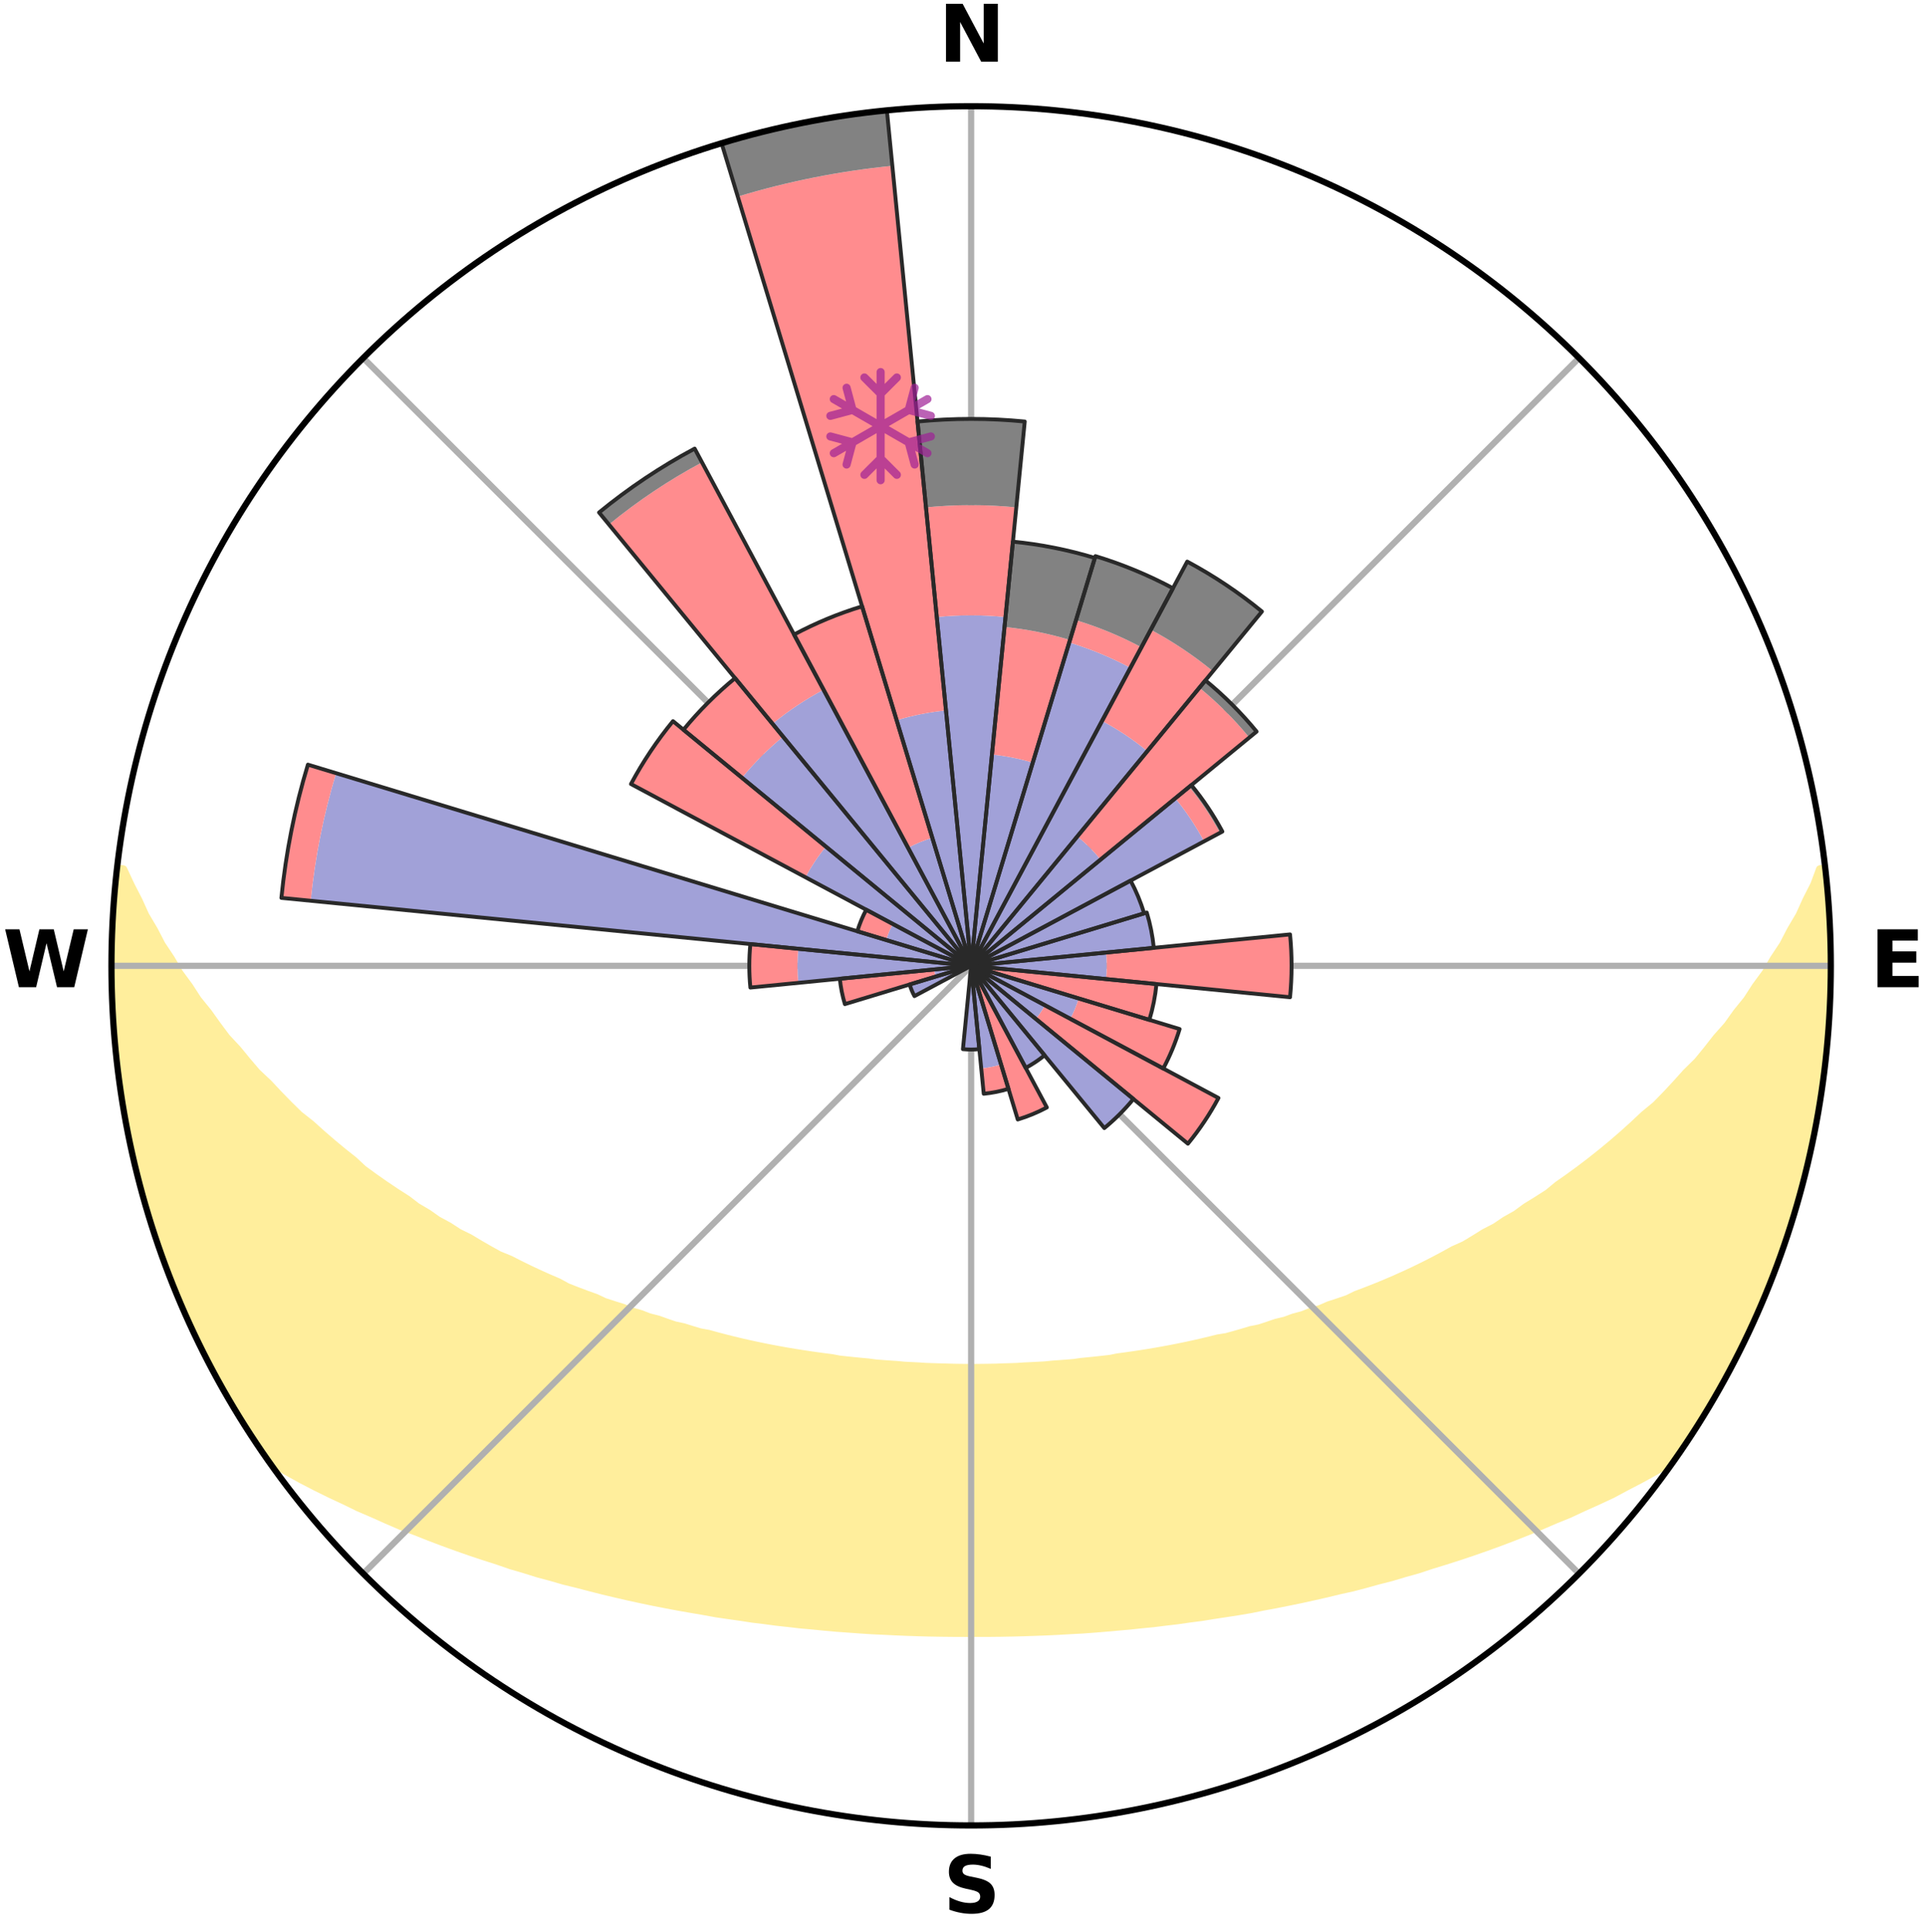 <?xml version="1.0" encoding="utf-8" standalone="no"?>
<!DOCTYPE svg PUBLIC "-//W3C//DTD SVG 1.1//EN"
  "http://www.w3.org/Graphics/SVG/1.1/DTD/svg11.dtd">
<svg xmlns:xlink="http://www.w3.org/1999/xlink" width="248.41pt" height="249.158pt" viewBox="0 0 248.41 249.158" xmlns="http://www.w3.org/2000/svg" version="1.1">
 <title>Ski Rose for Wispile – Gstaad</title>
 <defs>
  <style type="text/css">*{stroke-linejoin: round; stroke-linecap: butt}</style>
 </defs>
 <g id="figure_1">
  <g id="patch_1">
   <path d="M 0 249.158 
L 248.41 249.158 
L 248.41 0 
L 0 0 
z
" style="fill: #ffffff"/>
  </g>
  <g id="axes_1">
   <g id="patch_2">
    <path d="M 236.135 124.579 
C 236.135 110.018 233.267 95.599 227.695 82.147 
C 222.122 68.695 213.955 56.471 203.659 46.175 
C 193.363 35.879 181.139 27.711 167.687 22.139 
C 154.235 16.567 139.815 13.699 125.255 13.699 
C 110.694 13.699 96.275 16.567 82.823 22.139 
C 69.371 27.711 57.147 35.879 46.851 46.175 
C 36.555 56.471 28.387 68.695 22.815 82.147 
C 17.243 95.599 14.375 110.018 14.375 124.579 
C 14.375 139.14 17.243 153.559 22.815 167.011 
C 28.387 180.463 36.555 192.687 46.851 202.983 
C 57.147 213.279 69.371 221.447 82.823 227.019 
C 96.275 232.591 110.694 235.459 125.255 235.459 
C 139.815 235.459 154.235 232.591 167.687 227.019 
C 181.139 221.447 193.363 213.279 203.659 202.983 
C 213.955 192.687 222.122 180.463 227.695 167.011 
C 233.267 153.559 236.135 139.14 236.135 124.579 
M 125.255 124.579 
C 125.255 124.579 125.255 124.579 125.255 124.579 
C 125.255 124.579 125.255 124.579 125.255 124.579 
C 125.255 124.579 125.255 124.579 125.255 124.579 
C 125.255 124.579 125.255 124.579 125.255 124.579 
C 125.255 124.579 125.255 124.579 125.255 124.579 
C 125.255 124.579 125.255 124.579 125.255 124.579 
C 125.255 124.579 125.255 124.579 125.255 124.579 
C 125.255 124.579 125.255 124.579 125.255 124.579 
C 125.255 124.579 125.255 124.579 125.255 124.579 
C 125.255 124.579 125.255 124.579 125.255 124.579 
C 125.255 124.579 125.255 124.579 125.255 124.579 
C 125.255 124.579 125.255 124.579 125.255 124.579 
C 125.255 124.579 125.255 124.579 125.255 124.579 
C 125.255 124.579 125.255 124.579 125.255 124.579 
C 125.255 124.579 125.255 124.579 125.255 124.579 
C 125.255 124.579 125.255 124.579 125.255 124.579 
z
" style="fill: #ffffff"/>
   </g>
   <g id="PolyCollection_1">
    <defs>
     <path id="mff0b398889" d="M 235.275 -137.114 
L 234.728 -137.052 
L 233.984 -135.049 
L 232.972 -133.057 
L 232.096 -131.114 
L 230.965 -129.194 
L 229.995 -127.322 
L 228.778 -125.482 
L 227.732 -123.685 
L 226.442 -121.929 
L 225.331 -120.21 
L 223.98 -118.541 
L 222.811 -116.901 
L 221.407 -115.321 
L 220.188 -113.763 
L 218.945 -112.245 
L 217.473 -110.797 
L 216.189 -109.362 
L 214.885 -107.967 
L 213.564 -106.612 
L 212.025 -105.343 
L 210.673 -104.072 
L 209.309 -102.841 
L 207.932 -101.651 
L 206.544 -100.5 
L 205.146 -99.39 
L 203.74 -98.318 
L 202.327 -97.287 
L 200.908 -96.294 
L 199.667 -95.267 
L 198.238 -94.349 
L 196.806 -93.468 
L 195.549 -92.544 
L 194.113 -91.735 
L 192.849 -90.878 
L 191.414 -90.139 
L 190.147 -89.346 
L 188.878 -88.583 
L 187.45 -87.943 
L 186.183 -87.242 
L 184.918 -86.57 
L 183.653 -85.926 
L 182.392 -85.31 
L 181.133 -84.722 
L 179.878 -84.16 
L 178.629 -83.624 
L 177.384 -83.114 
L 176.146 -82.628 
L 174.914 -82.166 
L 173.808 -81.623 
L 172.587 -81.207 
L 171.375 -80.813 
L 170.279 -80.334 
L 169.081 -79.981 
L 167.993 -79.543 
L 166.811 -79.229 
L 165.732 -78.828 
L 164.568 -78.55 
L 163.499 -78.185 
L 162.436 -77.837 
L 161.298 -77.607 
L 160.246 -77.291 
L 159.199 -76.991 
L 158.158 -76.705 
L 157.057 -76.532 
L 156.029 -76.274 
L 155.006 -76.029 
L 153.989 -75.797 
L 152.978 -75.578 
L 151.973 -75.371 
L 150.973 -75.175 
L 149.979 -74.991 
L 148.99 -74.817 
L 148.008 -74.652 
L 147.031 -74.498 
L 146.059 -74.352 
L 145.094 -74.216 
L 144.133 -74.087 
L 143.201 -73.9 
L 142.249 -73.79 
L 141.301 -73.687 
L 140.358 -73.59 
L 139.42 -73.5 
L 138.5 -73.365 
L 137.568 -73.29 
L 136.641 -73.221 
L 135.717 -73.156 
L 134.803 -73.059 
L 133.885 -73.008 
L 132.969 -72.961 
L 132.056 -72.919 
L 131.148 -72.857 
L 130.238 -72.826 
L 129.33 -72.799 
L 128.424 -72.764 
L 127.518 -72.748 
L 126.612 -72.736 
L 125.707 -72.726 
L 124.802 -72.727 
L 123.897 -72.737 
L 122.992 -72.751 
L 122.087 -72.779 
L 121.18 -72.804 
L 120.272 -72.832 
L 119.363 -72.864 
L 118.455 -72.926 
L 117.542 -72.97 
L 116.627 -73.018 
L 115.715 -73.107 
L 114.795 -73.168 
L 113.872 -73.234 
L 112.945 -73.305 
L 112.027 -73.431 
L 111.094 -73.516 
L 110.156 -73.608 
L 109.214 -73.705 
L 108.268 -73.809 
L 107.339 -73.986 
L 106.384 -74.108 
L 105.425 -74.238 
L 104.46 -74.375 
L 103.489 -74.522 
L 102.513 -74.677 
L 101.531 -74.842 
L 100.544 -75.017 
L 99.551 -75.202 
L 98.552 -75.399 
L 97.548 -75.607 
L 96.537 -75.827 
L 95.522 -76.059 
L 94.5 -76.304 
L 93.473 -76.563 
L 92.441 -76.835 
L 91.404 -77.122 
L 90.288 -77.324 
L 89.237 -77.64 
L 88.182 -77.973 
L 87.038 -78.219 
L 85.971 -78.584 
L 84.901 -78.967 
L 83.731 -79.264 
L 82.65 -79.683 
L 81.464 -80.017 
L 80.374 -80.475 
L 79.173 -80.849 
L 77.962 -81.243 
L 76.861 -81.764 
L 75.638 -82.202 
L 74.408 -82.664 
L 73.171 -83.15 
L 72.061 -83.762 
L 70.816 -84.297 
L 69.567 -84.857 
L 68.313 -85.444 
L 67.057 -86.059 
L 65.798 -86.701 
L 64.383 -87.277 
L 63.118 -87.978 
L 61.853 -88.708 
L 60.588 -89.468 
L 59.16 -90.172 
L 57.896 -90.995 
L 56.464 -91.768 
L 55.206 -92.656 
L 53.775 -93.499 
L 52.526 -94.454 
L 51.101 -95.369 
L 49.68 -96.323 
L 48.263 -97.315 
L 46.852 -98.346 
L 45.64 -99.477 
L 44.246 -100.583 
L 42.862 -101.73 
L 41.489 -102.916 
L 40.128 -104.142 
L 38.58 -105.364 
L 37.246 -106.673 
L 35.928 -108.023 
L 34.628 -109.413 
L 33.14 -110.812 
L 31.879 -112.286 
L 30.639 -113.799 
L 29.213 -115.331 
L 28.021 -116.927 
L 26.855 -118.561 
L 25.506 -120.224 
L 24.397 -121.938 
L 23.11 -123.688 
L 22.065 -125.48 
L 20.848 -127.313 
L 19.879 -129.18 
L 18.747 -131.093 
L 17.868 -133.031 
L 16.848 -135.017 
L 15.907 -137.038 
L 15.117 -137.128 
L 15.117 -137.128 
L 14.967 -135.199 
L 14.735 -133.277 
L 14.587 -131.348 
L 14.602 -129.41 
L 14.468 -127.48 
L 14.417 -125.546 
L 14.531 -123.613 
L 14.429 -121.677 
L 14.539 -119.745 
L 14.681 -117.816 
L 14.745 -115.882 
L 14.949 -113.958 
L 15.183 -112.038 
L 15.344 -110.109 
L 15.64 -108.197 
L 15.965 -106.29 
L 16.32 -104.389 
L 16.61 -102.475 
L 17.026 -100.585 
L 17.472 -98.703 
L 17.947 -96.827 
L 18.452 -94.96 
L 18.987 -93.101 
L 19.552 -91.251 
L 20.148 -89.411 
L 20.773 -87.58 
L 21.429 -85.76 
L 22.116 -83.952 
L 22.834 -82.155 
L 23.584 -80.371 
L 24.365 -78.601 
L 25.18 -76.846 
L 26.027 -75.106 
L 26.917 -73.387 
L 27.838 -71.686 
L 28.796 -70.005 
L 29.74 -68.316 
L 30.734 -66.656 
L 31.751 -65.01 
L 32.821 -63.399 
L 33.892 -61.787 
L 35.245 -60.376 
L 37.053 -59.313 
L 38.882 -58.303 
L 40.731 -57.346 
L 42.586 -56.432 
L 44.448 -55.563 
L 46.25 -54.682 
L 48.108 -53.887 
L 49.909 -53.079 
L 51.708 -52.304 
L 53.556 -51.618 
L 55.345 -50.91 
L 57.129 -50.233 
L 58.906 -49.586 
L 60.677 -48.968 
L 62.441 -48.379 
L 64.196 -47.818 
L 65.902 -47.229 
L 67.643 -46.721 
L 69.339 -46.189 
L 71.063 -45.729 
L 72.742 -45.241 
L 74.447 -44.827 
L 76.115 -44.39 
L 77.772 -43.969 
L 79.425 -43.575 
L 81.067 -43.196 
L 82.705 -42.842 
L 84.333 -42.502 
L 85.956 -42.186 
L 87.568 -41.882 
L 89.175 -41.602 
L 90.772 -41.331 
L 92.349 -41.042 
L 93.935 -40.81 
L 95.511 -40.586 
L 97.071 -40.347 
L 98.637 -40.159 
L 100.187 -39.951 
L 101.739 -39.782 
L 103.279 -39.603 
L 104.821 -39.467 
L 106.352 -39.315 
L 107.88 -39.177 
L 109.406 -39.069 
L 110.927 -38.956 
L 112.444 -38.857 
L 113.96 -38.789 
L 115.472 -38.713 
L 116.981 -38.65 
L 118.488 -38.599 
L 119.994 -38.56 
L 121.498 -38.534 
L 123.001 -38.518 
L 124.504 -38.512 
L 126.006 -38.515 
L 127.508 -38.516 
L 129.012 -38.532 
L 130.516 -38.56 
L 132.022 -38.599 
L 133.529 -38.651 
L 135.039 -38.707 
L 136.55 -38.782 
L 138.064 -38.869 
L 139.585 -38.948 
L 141.105 -39.059 
L 142.629 -39.184 
L 144.156 -39.323 
L 145.691 -39.455 
L 147.227 -39.62 
L 148.775 -39.768 
L 150.32 -39.962 
L 151.877 -40.144 
L 153.432 -40.368 
L 155.004 -40.57 
L 156.569 -40.825 
L 158.152 -41.065 
L 159.745 -41.312 
L 161.343 -41.583 
L 162.931 -41.907 
L 164.545 -42.205 
L 166.164 -42.528 
L 167.794 -42.862 
L 169.428 -43.222 
L 171.073 -43.595 
L 172.722 -43.996 
L 174.409 -44.367 
L 176.078 -44.803 
L 177.749 -45.269 
L 179.463 -45.705 
L 181.154 -46.212 
L 182.886 -46.695 
L 184.585 -47.259 
L 186.333 -47.793 
L 188.089 -48.355 
L 189.854 -48.943 
L 191.625 -49.561 
L 193.404 -50.207 
L 195.188 -50.885 
L 196.978 -51.593 
L 198.772 -52.334 
L 200.57 -53.108 
L 202.429 -53.862 
L 204.232 -54.706 
L 206.09 -55.539 
L 207.954 -56.407 
L 209.749 -57.37 
L 211.593 -58.329 
L 213.427 -59.335 
L 215.231 -60.4 
L 216.63 -61.779 
L 217.709 -63.385 
L 218.76 -65.01 
L 219.756 -66.669 
L 220.777 -68.312 
L 221.746 -69.987 
L 222.592 -71.729 
L 223.505 -73.433 
L 224.367 -75.163 
L 225.327 -76.847 
L 226.054 -78.642 
L 226.908 -80.379 
L 227.655 -82.163 
L 228.405 -83.947 
L 229.108 -85.75 
L 229.763 -87.571 
L 230.372 -89.407 
L 230.935 -91.258 
L 231.56 -93.09 
L 232.089 -94.951 
L 232.516 -96.84 
L 233.069 -98.695 
L 233.407 -100.602 
L 233.844 -102.486 
L 234.276 -104.373 
L 234.49 -106.299 
L 234.84 -108.201 
L 235.151 -110.111 
L 235.405 -112.029 
L 235.624 -113.952 
L 235.656 -115.89 
L 235.814 -117.817 
L 235.926 -119.747 
L 236.013 -121.679 
L 236.063 -123.612 
L 236.079 -125.546 
L 236.053 -127.48 
L 236.001 -129.414 
L 235.915 -131.347 
L 235.788 -133.278 
L 235.467 -135.191 
L 235.275 -137.114 
z
" style="stroke: #ffee9c"/>
    </defs>
    <g clip-path="url(#pe2ee25099f)">
     <use xlink:href="#mff0b398889" x="0" y="249.158" style="fill: #ffee9c; stroke: #ffee9c"/>
    </g>
   </g>
   <g id="matplotlib.axis_1">
    <g id="xtick_1">
     <g id="line2d_1">
      <path d="M 125.255 124.579 
L 125.255 13.699 
" clip-path="url(#pe2ee25099f)" style="fill: none; stroke: #b0b0b0; stroke-width: 0.8; stroke-linecap: square"/>
     </g>
     <g id="text_1">
      <!-- N -->
      <g transform="translate(121.07 7.958) scale(0.1 -0.1)">
       <defs>
        <path id="DejaVuSans-Bold-4e" d="M 588 4666 
L 1931 4666 
L 3628 1466 
L 3628 4666 
L 4769 4666 
L 4769 0 
L 3425 0 
L 1728 3200 
L 1728 0 
L 588 0 
L 588 4666 
z
" transform="scale(0.016)"/>
       </defs>
       <use xlink:href="#DejaVuSans-Bold-4e"/>
      </g>
     </g>
    </g>
    <g id="xtick_2">
     <g id="line2d_2">
      <path d="M 125.255 124.579 
L 203.659 46.175 
" clip-path="url(#pe2ee25099f)" style="fill: none; stroke: #b0b0b0; stroke-width: 0.8; stroke-linecap: square"/>
     </g>
    </g>
    <g id="xtick_3">
     <g id="line2d_3">
      <path d="M 125.255 124.579 
L 236.135 124.579 
" clip-path="url(#pe2ee25099f)" style="fill: none; stroke: #b0b0b0; stroke-width: 0.8; stroke-linecap: square"/>
     </g>
     <g id="text_2">
      <!-- E -->
      <g transform="translate(241.219 127.338) scale(0.1 -0.1)">
       <defs>
        <path id="DejaVuSans-Bold-45" d="M 588 4666 
L 3834 4666 
L 3834 3756 
L 1791 3756 
L 1791 2888 
L 3713 2888 
L 3713 1978 
L 1791 1978 
L 1791 909 
L 3903 909 
L 3903 0 
L 588 0 
L 588 4666 
z
" transform="scale(0.016)"/>
       </defs>
       <use xlink:href="#DejaVuSans-Bold-45"/>
      </g>
     </g>
    </g>
    <g id="xtick_4">
     <g id="line2d_4">
      <path d="M 125.255 124.579 
L 203.659 202.983 
" clip-path="url(#pe2ee25099f)" style="fill: none; stroke: #b0b0b0; stroke-width: 0.8; stroke-linecap: square"/>
     </g>
    </g>
    <g id="xtick_5">
     <g id="line2d_5">
      <path d="M 125.255 124.579 
L 125.255 235.459 
" clip-path="url(#pe2ee25099f)" style="fill: none; stroke: #b0b0b0; stroke-width: 0.8; stroke-linecap: square"/>
     </g>
     <g id="text_3">
      <!-- S -->
      <g transform="translate(121.654 246.718) scale(0.1 -0.1)">
       <defs>
        <path id="DejaVuSans-Bold-53" d="M 3834 4519 
L 3834 3531 
Q 3450 3703 3084 3790 
Q 2719 3878 2394 3878 
Q 1963 3878 1756 3759 
Q 1550 3641 1550 3391 
Q 1550 3203 1689 3098 
Q 1828 2994 2194 2919 
L 2706 2816 
Q 3484 2659 3812 2340 
Q 4141 2022 4141 1434 
Q 4141 663 3683 286 
Q 3225 -91 2284 -91 
Q 1841 -91 1394 -6 
Q 947 78 500 244 
L 500 1259 
Q 947 1022 1364 901 
Q 1781 781 2169 781 
Q 2563 781 2772 912 
Q 2981 1044 2981 1288 
Q 2981 1506 2839 1625 
Q 2697 1744 2272 1838 
L 1806 1941 
Q 1106 2091 782 2419 
Q 459 2747 459 3303 
Q 459 4000 909 4375 
Q 1359 4750 2203 4750 
Q 2588 4750 2994 4692 
Q 3400 4634 3834 4519 
z
" transform="scale(0.016)"/>
       </defs>
       <use xlink:href="#DejaVuSans-Bold-53"/>
      </g>
     </g>
    </g>
    <g id="xtick_6">
     <g id="line2d_6">
      <path d="M 125.255 124.579 
L 46.851 202.983 
" clip-path="url(#pe2ee25099f)" style="fill: none; stroke: #b0b0b0; stroke-width: 0.8; stroke-linecap: square"/>
     </g>
    </g>
    <g id="xtick_7">
     <g id="line2d_7">
      <path d="M 125.255 124.579 
L 14.375 124.579 
" clip-path="url(#pe2ee25099f)" style="fill: none; stroke: #b0b0b0; stroke-width: 0.8; stroke-linecap: square"/>
     </g>
     <g id="text_4">
      <!-- W -->
      <g transform="translate(0.36 127.338) scale(0.1 -0.1)">
       <defs>
        <path id="DejaVuSans-Bold-57" d="M 191 4666 
L 1344 4666 
L 2150 1275 
L 2950 4666 
L 4109 4666 
L 4909 1275 
L 5716 4666 
L 6859 4666 
L 5759 0 
L 4372 0 
L 3525 3547 
L 2688 0 
L 1300 0 
L 191 4666 
z
" transform="scale(0.016)"/>
       </defs>
       <use xlink:href="#DejaVuSans-Bold-57"/>
      </g>
     </g>
    </g>
    <g id="xtick_8">
     <g id="line2d_8">
      <path d="M 125.255 124.579 
L 46.851 46.175 
" clip-path="url(#pe2ee25099f)" style="fill: none; stroke: #b0b0b0; stroke-width: 0.8; stroke-linecap: square"/>
     </g>
    </g>
   </g>
   <g id="matplotlib.axis_2"/>
   <g id="patch_3">
    <path d="M 125.255 124.579 
C 125.255 124.579 125.255 124.579 125.255 124.579 
C 125.255 124.579 125.255 124.579 125.255 124.579 
L 125.255 124.579 
C 125.255 124.579 125.255 124.579 125.255 124.579 
C 125.255 124.579 125.255 124.579 125.255 124.579 
z
" clip-path="url(#pe2ee25099f)" style="fill: #d9d9d9"/>
   </g>
   <g id="patch_4">
    <path d="M 125.255 124.579 
C 125.255 124.579 125.255 124.579 125.255 124.579 
C 125.255 124.579 125.255 124.579 125.255 124.579 
L 125.255 124.579 
C 125.255 124.579 125.255 124.579 125.255 124.579 
C 125.255 124.579 125.255 124.579 125.255 124.579 
z
" clip-path="url(#pe2ee25099f)" style="fill: #d9d9d9"/>
   </g>
   <g id="patch_5">
    <path d="M 125.255 124.579 
C 125.255 124.579 125.255 124.579 125.255 124.579 
C 125.255 124.579 125.255 124.579 125.255 124.579 
L 125.255 124.579 
C 125.255 124.579 125.255 124.579 125.255 124.579 
C 125.255 124.579 125.255 124.579 125.255 124.579 
z
" clip-path="url(#pe2ee25099f)" style="fill: #d9d9d9"/>
   </g>
   <g id="patch_6">
    <path d="M 125.255 124.579 
C 125.255 124.579 125.255 124.579 125.255 124.579 
C 125.255 124.579 125.255 124.579 125.255 124.579 
L 125.255 124.579 
C 125.255 124.579 125.255 124.579 125.255 124.579 
C 125.255 124.579 125.255 124.579 125.255 124.579 
z
" clip-path="url(#pe2ee25099f)" style="fill: #d9d9d9"/>
   </g>
   <g id="patch_7">
    <path d="M 125.255 124.579 
C 125.255 124.579 125.255 124.579 125.255 124.579 
C 125.255 124.579 125.255 124.579 125.255 124.579 
L 125.255 124.579 
C 125.255 124.579 125.255 124.579 125.255 124.579 
C 125.255 124.579 125.255 124.579 125.255 124.579 
z
" clip-path="url(#pe2ee25099f)" style="fill: #d9d9d9"/>
   </g>
   <g id="patch_8">
    <path d="M 125.255 124.579 
C 125.255 124.579 125.255 124.579 125.255 124.579 
C 125.255 124.579 125.255 124.579 125.255 124.579 
L 125.255 124.579 
C 125.255 124.579 125.255 124.579 125.255 124.579 
C 125.255 124.579 125.255 124.579 125.255 124.579 
z
" clip-path="url(#pe2ee25099f)" style="fill: #d9d9d9"/>
   </g>
   <g id="patch_9">
    <path d="M 125.255 124.579 
C 125.255 124.579 125.255 124.579 125.255 124.579 
C 125.255 124.579 125.255 124.579 125.255 124.579 
L 125.255 124.579 
C 125.255 124.579 125.255 124.579 125.255 124.579 
C 125.255 124.579 125.255 124.579 125.255 124.579 
z
" clip-path="url(#pe2ee25099f)" style="fill: #d9d9d9"/>
   </g>
   <g id="patch_10">
    <path d="M 125.255 124.579 
C 125.255 124.579 125.255 124.579 125.255 124.579 
C 125.255 124.579 125.255 124.579 125.255 124.579 
L 125.255 124.579 
C 125.255 124.579 125.255 124.579 125.255 124.579 
C 125.255 124.579 125.255 124.579 125.255 124.579 
z
" clip-path="url(#pe2ee25099f)" style="fill: #d9d9d9"/>
   </g>
   <g id="patch_11">
    <path d="M 125.255 124.579 
C 125.255 124.579 125.255 124.579 125.255 124.579 
C 125.255 124.579 125.255 124.579 125.255 124.579 
L 125.255 124.579 
C 125.255 124.579 125.255 124.579 125.255 124.579 
C 125.255 124.579 125.255 124.579 125.255 124.579 
z
" clip-path="url(#pe2ee25099f)" style="fill: #d9d9d9"/>
   </g>
   <g id="patch_12">
    <path d="M 125.255 124.579 
C 125.255 124.579 125.255 124.579 125.255 124.579 
C 125.255 124.579 125.255 124.579 125.255 124.579 
L 125.255 124.579 
C 125.255 124.579 125.255 124.579 125.255 124.579 
C 125.255 124.579 125.255 124.579 125.255 124.579 
z
" clip-path="url(#pe2ee25099f)" style="fill: #d9d9d9"/>
   </g>
   <g id="patch_13">
    <path d="M 125.255 124.579 
C 125.255 124.579 125.255 124.579 125.255 124.579 
C 125.255 124.579 125.255 124.579 125.255 124.579 
L 125.255 124.579 
C 125.255 124.579 125.255 124.579 125.255 124.579 
C 125.255 124.579 125.255 124.579 125.255 124.579 
z
" clip-path="url(#pe2ee25099f)" style="fill: #d9d9d9"/>
   </g>
   <g id="patch_14">
    <path d="M 125.255 124.579 
C 125.255 124.579 125.255 124.579 125.255 124.579 
C 125.255 124.579 125.255 124.579 125.255 124.579 
L 125.255 124.579 
C 125.255 124.579 125.255 124.579 125.255 124.579 
C 125.255 124.579 125.255 124.579 125.255 124.579 
z
" clip-path="url(#pe2ee25099f)" style="fill: #d9d9d9"/>
   </g>
   <g id="patch_15">
    <path d="M 125.255 124.579 
C 125.255 124.579 125.255 124.579 125.255 124.579 
C 125.255 124.579 125.255 124.579 125.255 124.579 
L 125.255 124.579 
C 125.255 124.579 125.255 124.579 125.255 124.579 
C 125.255 124.579 125.255 124.579 125.255 124.579 
z
" clip-path="url(#pe2ee25099f)" style="fill: #d9d9d9"/>
   </g>
   <g id="patch_16">
    <path d="M 125.255 124.579 
C 125.255 124.579 125.255 124.579 125.255 124.579 
C 125.255 124.579 125.255 124.579 125.255 124.579 
L 125.255 124.579 
C 125.255 124.579 125.255 124.579 125.255 124.579 
C 125.255 124.579 125.255 124.579 125.255 124.579 
z
" clip-path="url(#pe2ee25099f)" style="fill: #d9d9d9"/>
   </g>
   <g id="patch_17">
    <path d="M 125.255 124.579 
C 125.255 124.579 125.255 124.579 125.255 124.579 
C 125.255 124.579 125.255 124.579 125.255 124.579 
L 125.255 124.579 
C 125.255 124.579 125.255 124.579 125.255 124.579 
C 125.255 124.579 125.255 124.579 125.255 124.579 
z
" clip-path="url(#pe2ee25099f)" style="fill: #d9d9d9"/>
   </g>
   <g id="patch_18">
    <path d="M 125.255 124.579 
C 125.255 124.579 125.255 124.579 125.255 124.579 
C 125.255 124.579 125.255 124.579 125.255 124.579 
L 125.255 124.579 
C 125.255 124.579 125.255 124.579 125.255 124.579 
C 125.255 124.579 125.255 124.579 125.255 124.579 
z
" clip-path="url(#pe2ee25099f)" style="fill: #d9d9d9"/>
   </g>
   <g id="patch_19">
    <path d="M 125.255 124.579 
C 125.255 124.579 125.255 124.579 125.255 124.579 
C 125.255 124.579 125.255 124.579 125.255 124.579 
L 125.255 124.579 
C 125.255 124.579 125.255 124.579 125.255 124.579 
C 125.255 124.579 125.255 124.579 125.255 124.579 
z
" clip-path="url(#pe2ee25099f)" style="fill: #d9d9d9"/>
   </g>
   <g id="patch_20">
    <path d="M 125.255 124.579 
C 125.255 124.579 125.255 124.579 125.255 124.579 
C 125.255 124.579 125.255 124.579 125.255 124.579 
L 125.255 124.579 
C 125.255 124.579 125.255 124.579 125.255 124.579 
C 125.255 124.579 125.255 124.579 125.255 124.579 
z
" clip-path="url(#pe2ee25099f)" style="fill: #d9d9d9"/>
   </g>
   <g id="patch_21">
    <path d="M 125.255 124.579 
C 125.255 124.579 125.255 124.579 125.255 124.579 
C 125.255 124.579 125.255 124.579 125.255 124.579 
L 125.255 124.579 
C 125.255 124.579 125.255 124.579 125.255 124.579 
C 125.255 124.579 125.255 124.579 125.255 124.579 
z
" clip-path="url(#pe2ee25099f)" style="fill: #d9d9d9"/>
   </g>
   <g id="patch_22">
    <path d="M 125.255 124.579 
C 125.255 124.579 125.255 124.579 125.255 124.579 
C 125.255 124.579 125.255 124.579 125.255 124.579 
L 125.255 124.579 
C 125.255 124.579 125.255 124.579 125.255 124.579 
C 125.255 124.579 125.255 124.579 125.255 124.579 
z
" clip-path="url(#pe2ee25099f)" style="fill: #d9d9d9"/>
   </g>
   <g id="patch_23">
    <path d="M 125.255 124.579 
C 125.255 124.579 125.255 124.579 125.255 124.579 
C 125.255 124.579 125.255 124.579 125.255 124.579 
L 125.255 124.579 
C 125.255 124.579 125.255 124.579 125.255 124.579 
C 125.255 124.579 125.255 124.579 125.255 124.579 
z
" clip-path="url(#pe2ee25099f)" style="fill: #d9d9d9"/>
   </g>
   <g id="patch_24">
    <path d="M 125.255 124.579 
C 125.255 124.579 125.255 124.579 125.255 124.579 
C 125.255 124.579 125.255 124.579 125.255 124.579 
L 125.255 124.579 
C 125.255 124.579 125.255 124.579 125.255 124.579 
C 125.255 124.579 125.255 124.579 125.255 124.579 
z
" clip-path="url(#pe2ee25099f)" style="fill: #d9d9d9"/>
   </g>
   <g id="patch_25">
    <path d="M 125.255 124.579 
C 125.255 124.579 125.255 124.579 125.255 124.579 
C 125.255 124.579 125.255 124.579 125.255 124.579 
L 125.255 124.579 
C 125.255 124.579 125.255 124.579 125.255 124.579 
C 125.255 124.579 125.255 124.579 125.255 124.579 
z
" clip-path="url(#pe2ee25099f)" style="fill: #d9d9d9"/>
   </g>
   <g id="patch_26">
    <path d="M 125.255 124.579 
C 125.255 124.579 125.255 124.579 125.255 124.579 
C 125.255 124.579 125.255 124.579 125.255 124.579 
L 125.255 124.579 
C 125.255 124.579 125.255 124.579 125.255 124.579 
C 125.255 124.579 125.255 124.579 125.255 124.579 
z
" clip-path="url(#pe2ee25099f)" style="fill: #d9d9d9"/>
   </g>
   <g id="patch_27">
    <path d="M 125.255 124.579 
C 125.255 124.579 125.255 124.579 125.255 124.579 
C 125.255 124.579 125.255 124.579 125.255 124.579 
L 125.255 124.579 
C 125.255 124.579 125.255 124.579 125.255 124.579 
C 125.255 124.579 125.255 124.579 125.255 124.579 
z
" clip-path="url(#pe2ee25099f)" style="fill: #d9d9d9"/>
   </g>
   <g id="patch_28">
    <path d="M 125.255 124.579 
C 125.255 124.579 125.255 124.579 125.255 124.579 
C 125.255 124.579 125.255 124.579 125.255 124.579 
L 125.255 124.579 
C 125.255 124.579 125.255 124.579 125.255 124.579 
C 125.255 124.579 125.255 124.579 125.255 124.579 
z
" clip-path="url(#pe2ee25099f)" style="fill: #d9d9d9"/>
   </g>
   <g id="patch_29">
    <path d="M 125.255 124.579 
C 125.255 124.579 125.255 124.579 125.255 124.579 
C 125.255 124.579 125.255 124.579 125.255 124.579 
L 125.255 124.579 
C 125.255 124.579 125.255 124.579 125.255 124.579 
C 125.255 124.579 125.255 124.579 125.255 124.579 
z
" clip-path="url(#pe2ee25099f)" style="fill: #d9d9d9"/>
   </g>
   <g id="patch_30">
    <path d="M 125.255 124.579 
C 125.255 124.579 125.255 124.579 125.255 124.579 
C 125.255 124.579 125.255 124.579 125.255 124.579 
L 125.255 124.579 
C 125.255 124.579 125.255 124.579 125.255 124.579 
C 125.255 124.579 125.255 124.579 125.255 124.579 
z
" clip-path="url(#pe2ee25099f)" style="fill: #d9d9d9"/>
   </g>
   <g id="patch_31">
    <path d="M 125.255 124.579 
C 125.255 124.579 125.255 124.579 125.255 124.579 
C 125.255 124.579 125.255 124.579 125.255 124.579 
L 125.255 124.579 
C 125.255 124.579 125.255 124.579 125.255 124.579 
C 125.255 124.579 125.255 124.579 125.255 124.579 
z
" clip-path="url(#pe2ee25099f)" style="fill: #d9d9d9"/>
   </g>
   <g id="patch_32">
    <path d="M 125.255 124.579 
C 125.255 124.579 125.255 124.579 125.255 124.579 
C 125.255 124.579 125.255 124.579 125.255 124.579 
L 125.255 124.579 
C 125.255 124.579 125.255 124.579 125.255 124.579 
C 125.255 124.579 125.255 124.579 125.255 124.579 
z
" clip-path="url(#pe2ee25099f)" style="fill: #d9d9d9"/>
   </g>
   <g id="patch_33">
    <path d="M 125.255 124.579 
C 125.255 124.579 125.255 124.579 125.255 124.579 
C 125.255 124.579 125.255 124.579 125.255 124.579 
L 125.255 124.579 
C 125.255 124.579 125.255 124.579 125.255 124.579 
C 125.255 124.579 125.255 124.579 125.255 124.579 
z
" clip-path="url(#pe2ee25099f)" style="fill: #d9d9d9"/>
   </g>
   <g id="patch_34">
    <path d="M 125.255 124.579 
C 125.255 124.579 125.255 124.579 125.255 124.579 
C 125.255 124.579 125.255 124.579 125.255 124.579 
L 125.255 124.579 
C 125.255 124.579 125.255 124.579 125.255 124.579 
C 125.255 124.579 125.255 124.579 125.255 124.579 
z
" clip-path="url(#pe2ee25099f)" style="fill: #d9d9d9"/>
   </g>
   <g id="patch_35">
    <path d="M 125.255 124.579 
C 125.255 124.579 125.255 124.579 125.255 124.579 
C 125.255 124.579 125.255 124.579 125.255 124.579 
L 129.686 79.592 
C 128.213 79.447 126.734 79.374 125.255 79.374 
C 123.775 79.374 122.296 79.447 120.824 79.592 
z
" clip-path="url(#pe2ee25099f)" style="fill: #a1a1d8"/>
   </g>
   <g id="patch_36">
    <path d="M 125.255 124.579 
C 125.255 124.579 125.255 124.579 125.255 124.579 
C 125.255 124.579 125.255 124.579 125.255 124.579 
L 133.204 98.374 
C 132.346 98.114 131.476 97.896 130.597 97.721 
C 129.718 97.546 128.831 97.414 127.939 97.326 
z
" clip-path="url(#pe2ee25099f)" style="fill: #a1a1d8"/>
   </g>
   <g id="patch_37">
    <path d="M 125.255 124.579 
C 125.255 124.579 125.255 124.579 125.255 124.579 
C 125.255 124.579 125.255 124.579 125.255 124.579 
L 145.801 86.139 
C 144.543 85.467 143.253 84.856 141.935 84.31 
C 140.617 83.765 139.273 83.284 137.907 82.869 
z
" clip-path="url(#pe2ee25099f)" style="fill: #a1a1d8"/>
   </g>
   <g id="patch_38">
    <path d="M 125.255 124.579 
C 125.255 124.579 125.255 124.579 125.255 124.579 
C 125.255 124.579 125.255 124.579 125.255 124.579 
L 147.98 96.889 
C 147.073 96.145 146.131 95.446 145.156 94.795 
C 144.181 94.143 143.175 93.54 142.141 92.987 
z
" clip-path="url(#pe2ee25099f)" style="fill: #a1a1d8"/>
   </g>
   <g id="patch_39">
    <path d="M 125.255 124.579 
C 125.255 124.579 125.255 124.579 125.255 124.579 
C 125.255 124.579 125.255 124.579 125.255 124.579 
L 141.953 110.875 
C 141.504 110.329 141.029 109.805 140.529 109.305 
C 140.029 108.805 139.505 108.33 138.958 107.881 
z
" clip-path="url(#pe2ee25099f)" style="fill: #a1a1d8"/>
   </g>
   <g id="patch_40">
    <path d="M 125.255 124.579 
C 125.255 124.579 125.255 124.579 125.255 124.579 
C 125.255 124.579 125.255 124.579 125.255 124.579 
L 155.296 108.522 
C 154.77 107.539 154.197 106.582 153.577 105.655 
C 152.958 104.728 152.293 103.832 151.586 102.97 
z
" clip-path="url(#pe2ee25099f)" style="fill: #a1a1d8"/>
   </g>
   <g id="patch_41">
    <path d="M 125.255 124.579 
C 125.255 124.579 125.255 124.579 125.255 124.579 
C 125.255 124.579 125.255 124.579 125.255 124.579 
L 147.568 117.81 
C 147.346 117.08 147.089 116.361 146.797 115.656 
C 146.505 114.951 146.178 114.261 145.819 113.587 
z
" clip-path="url(#pe2ee25099f)" style="fill: #a1a1d8"/>
   </g>
   <g id="patch_42">
    <path d="M 125.255 124.579 
C 125.255 124.579 125.255 124.579 125.255 124.579 
C 125.255 124.579 125.255 124.579 125.255 124.579 
L 148.813 122.259 
C 148.737 121.488 148.623 120.721 148.472 119.961 
C 148.321 119.201 148.132 118.449 147.907 117.708 
z
" clip-path="url(#pe2ee25099f)" style="fill: #a1a1d8"/>
   </g>
   <g id="patch_43">
    <path d="M 125.255 124.579 
C 125.255 124.579 125.255 124.579 125.255 124.579 
C 125.255 124.579 125.255 124.579 125.255 124.579 
L 142.67 126.294 
C 142.726 125.724 142.754 125.152 142.754 124.579 
C 142.754 124.006 142.726 123.434 142.67 122.864 
z
" clip-path="url(#pe2ee25099f)" style="fill: #a1a1d8"/>
   </g>
   <g id="patch_44">
    <path d="M 125.255 124.579 
C 125.255 124.579 125.255 124.579 125.255 124.579 
C 125.255 124.579 125.255 124.579 125.255 124.579 
L 125.255 124.579 
C 125.255 124.579 125.255 124.579 125.255 124.579 
C 125.255 124.579 125.255 124.579 125.255 124.579 
z
" clip-path="url(#pe2ee25099f)" style="fill: #a1a1d8"/>
   </g>
   <g id="patch_45">
    <path d="M 125.255 124.579 
C 125.255 124.579 125.255 124.579 125.255 124.579 
C 125.255 124.579 125.255 124.579 125.255 124.579 
L 138.047 131.417 
C 138.271 130.998 138.474 130.568 138.656 130.13 
C 138.837 129.691 138.997 129.244 139.135 128.79 
z
" clip-path="url(#pe2ee25099f)" style="fill: #a1a1d8"/>
   </g>
   <g id="patch_46">
    <path d="M 125.255 124.579 
C 125.255 124.579 125.255 124.579 125.255 124.579 
C 125.255 124.579 125.255 124.579 125.255 124.579 
L 133.604 131.431 
C 133.828 131.158 134.039 130.873 134.235 130.58 
C 134.432 130.286 134.613 129.982 134.78 129.67 
z
" clip-path="url(#pe2ee25099f)" style="fill: #a1a1d8"/>
   </g>
   <g id="patch_47">
    <path d="M 125.255 124.579 
C 125.255 124.579 125.255 124.579 125.255 124.579 
C 125.255 124.579 125.255 124.579 125.255 124.579 
L 142.433 145.511 
C 143.118 144.949 143.776 144.353 144.402 143.726 
C 145.029 143.1 145.625 142.443 146.187 141.757 
z
" clip-path="url(#pe2ee25099f)" style="fill: #a1a1d8"/>
   </g>
   <g id="patch_48">
    <path d="M 125.255 124.579 
C 125.255 124.579 125.255 124.579 125.255 124.579 
C 125.255 124.579 125.255 124.579 125.255 124.579 
L 132.293 137.746 
C 132.724 137.515 133.143 137.264 133.549 136.992 
C 133.956 136.721 134.348 136.43 134.726 136.12 
z
" clip-path="url(#pe2ee25099f)" style="fill: #a1a1d8"/>
   </g>
   <g id="patch_49">
    <path d="M 125.255 124.579 
C 125.255 124.579 125.255 124.579 125.255 124.579 
C 125.255 124.579 125.255 124.579 125.255 124.579 
L 125.255 124.579 
C 125.255 124.579 125.255 124.579 125.255 124.579 
C 125.255 124.579 125.255 124.579 125.255 124.579 
z
" clip-path="url(#pe2ee25099f)" style="fill: #a1a1d8"/>
   </g>
   <g id="patch_50">
    <path d="M 125.255 124.579 
C 125.255 124.579 125.255 124.579 125.255 124.579 
C 125.255 124.579 125.255 124.579 125.255 124.579 
L 126.559 137.821 
C 126.993 137.779 127.424 137.715 127.851 137.63 
C 128.278 137.545 128.701 137.439 129.118 137.313 
z
" clip-path="url(#pe2ee25099f)" style="fill: #a1a1d8"/>
   </g>
   <g id="patch_51">
    <path d="M 125.255 124.579 
C 125.255 124.579 125.255 124.579 125.255 124.579 
C 125.255 124.579 125.255 124.579 125.255 124.579 
L 124.196 135.328 
C 124.548 135.362 124.901 135.38 125.255 135.38 
C 125.608 135.38 125.962 135.362 126.313 135.328 
z
" clip-path="url(#pe2ee25099f)" style="fill: #a1a1d8"/>
   </g>
   <g id="patch_52">
    <path d="M 125.255 124.579 
C 125.255 124.579 125.255 124.579 125.255 124.579 
C 125.255 124.579 125.255 124.579 125.255 124.579 
L 125.255 124.579 
C 125.255 124.579 125.255 124.579 125.255 124.579 
C 125.255 124.579 125.255 124.579 125.255 124.579 
z
" clip-path="url(#pe2ee25099f)" style="fill: #a1a1d8"/>
   </g>
   <g id="patch_53">
    <path d="M 125.255 124.579 
C 125.255 124.579 125.255 124.579 125.255 124.579 
C 125.255 124.579 125.255 124.579 125.255 124.579 
L 125.255 124.579 
C 125.255 124.579 125.255 124.579 125.255 124.579 
C 125.255 124.579 125.255 124.579 125.255 124.579 
z
" clip-path="url(#pe2ee25099f)" style="fill: #a1a1d8"/>
   </g>
   <g id="patch_54">
    <path d="M 125.255 124.579 
C 125.255 124.579 125.255 124.579 125.255 124.579 
C 125.255 124.579 125.255 124.579 125.255 124.579 
L 125.255 124.579 
C 125.255 124.579 125.255 124.579 125.255 124.579 
C 125.255 124.579 125.255 124.579 125.255 124.579 
z
" clip-path="url(#pe2ee25099f)" style="fill: #a1a1d8"/>
   </g>
   <g id="patch_55">
    <path d="M 125.255 124.579 
C 125.255 124.579 125.255 124.579 125.255 124.579 
C 125.255 124.579 125.255 124.579 125.255 124.579 
L 125.255 124.579 
C 125.255 124.579 125.255 124.579 125.255 124.579 
C 125.255 124.579 125.255 124.579 125.255 124.579 
z
" clip-path="url(#pe2ee25099f)" style="fill: #a1a1d8"/>
   </g>
   <g id="patch_56">
    <path d="M 125.255 124.579 
C 125.255 124.579 125.255 124.579 125.255 124.579 
C 125.255 124.579 125.255 124.579 125.255 124.579 
L 125.255 124.579 
C 125.255 124.579 125.255 124.579 125.255 124.579 
C 125.255 124.579 125.255 124.579 125.255 124.579 
z
" clip-path="url(#pe2ee25099f)" style="fill: #a1a1d8"/>
   </g>
   <g id="patch_57">
    <path d="M 125.255 124.579 
C 125.255 124.579 125.255 124.579 125.255 124.579 
C 125.255 124.579 125.255 124.579 125.255 124.579 
L 117.321 126.986 
C 117.4 127.246 117.491 127.501 117.595 127.752 
C 117.699 128.003 117.815 128.248 117.943 128.487 
z
" clip-path="url(#pe2ee25099f)" style="fill: #a1a1d8"/>
   </g>
   <g id="patch_58">
    <path d="M 125.255 124.579 
C 125.255 124.579 125.255 124.579 125.255 124.579 
C 125.255 124.579 125.255 124.579 125.255 124.579 
L 120.491 125.048 
C 120.506 125.204 120.529 125.359 120.56 125.513 
C 120.591 125.667 120.629 125.819 120.674 125.969 
z
" clip-path="url(#pe2ee25099f)" style="fill: #a1a1d8"/>
   </g>
   <g id="patch_59">
    <path d="M 125.255 124.579 
C 125.255 124.579 125.255 124.579 125.255 124.579 
C 125.255 124.579 125.255 124.579 125.255 124.579 
L 102.957 122.383 
C 102.885 123.113 102.849 123.846 102.849 124.579 
C 102.849 125.312 102.885 126.045 102.957 126.775 
z
" clip-path="url(#pe2ee25099f)" style="fill: #a1a1d8"/>
   </g>
   <g id="patch_60">
    <path d="M 125.255 124.579 
C 125.255 124.579 125.255 124.579 125.255 124.579 
C 125.255 124.579 125.255 124.579 125.255 124.579 
L 43.347 99.733 
C 42.534 102.414 41.853 105.133 41.306 107.881 
C 40.76 110.628 40.348 113.401 40.074 116.189 
z
" clip-path="url(#pe2ee25099f)" style="fill: #a1a1d8"/>
   </g>
   <g id="patch_61">
    <path d="M 125.255 124.579 
C 125.255 124.579 125.255 124.579 125.255 124.579 
C 125.255 124.579 125.255 124.579 125.255 124.579 
L 115.152 119.179 
C 114.975 119.51 114.815 119.849 114.671 120.195 
C 114.528 120.542 114.401 120.895 114.292 121.254 
z
" clip-path="url(#pe2ee25099f)" style="fill: #a1a1d8"/>
   </g>
   <g id="patch_62">
    <path d="M 125.255 124.579 
C 125.255 124.579 125.255 124.579 125.255 124.579 
C 125.255 124.579 125.255 124.579 125.255 124.579 
L 106.519 109.203 
C 106.016 109.817 105.543 110.454 105.103 111.114 
C 104.662 111.773 104.254 112.454 103.88 113.154 
z
" clip-path="url(#pe2ee25099f)" style="fill: #a1a1d8"/>
   </g>
   <g id="patch_63">
    <path d="M 125.255 124.579 
C 125.255 124.579 125.255 124.579 125.255 124.579 
C 125.255 124.579 125.255 124.579 125.255 124.579 
L 100.995 95.019 
C 100.028 95.813 99.1 96.654 98.215 97.539 
C 97.33 98.424 96.489 99.352 95.695 100.32 
z
" clip-path="url(#pe2ee25099f)" style="fill: #a1a1d8"/>
   </g>
   <g id="patch_64">
    <path d="M 125.255 124.579 
C 125.255 124.579 125.255 124.579 125.255 124.579 
C 125.255 124.579 125.255 124.579 125.255 124.579 
L 106.217 88.961 
C 105.051 89.585 103.917 90.265 102.817 90.999 
C 101.718 91.733 100.656 92.521 99.634 93.36 
z
" clip-path="url(#pe2ee25099f)" style="fill: #a1a1d8"/>
   </g>
   <g id="patch_65">
    <path d="M 125.255 124.579 
C 125.255 124.579 125.255 124.579 125.255 124.579 
C 125.255 124.579 125.255 124.579 125.255 124.579 
L 120.245 108.063 
C 119.704 108.227 119.172 108.417 118.65 108.634 
C 118.128 108.85 117.617 109.091 117.119 109.358 
z
" clip-path="url(#pe2ee25099f)" style="fill: #a1a1d8"/>
   </g>
   <g id="patch_66">
    <path d="M 125.255 124.579 
C 125.255 124.579 125.255 124.579 125.255 124.579 
C 125.255 124.579 125.255 124.579 125.255 124.579 
L 122.01 91.637 
C 120.932 91.743 119.86 91.902 118.797 92.114 
C 117.734 92.325 116.683 92.588 115.646 92.903 
z
" clip-path="url(#pe2ee25099f)" style="fill: #a1a1d8"/>
   </g>
   <g id="patch_67">
    <path d="M 120.824 79.592 
C 122.296 79.447 123.775 79.374 125.255 79.374 
C 126.734 79.374 128.213 79.447 129.686 79.592 
L 131.079 65.444 
C 129.144 65.254 127.2 65.158 125.255 65.158 
C 123.31 65.158 121.366 65.254 119.431 65.444 
z
" clip-path="url(#pe2ee25099f)" style="fill: #ff8c8e"/>
   </g>
   <g id="patch_68">
    <path d="M 127.939 97.326 
C 128.831 97.414 129.718 97.546 130.597 97.721 
C 131.476 97.896 132.346 98.114 133.204 98.374 
L 138.004 82.551 
C 136.628 82.133 135.233 81.784 133.823 81.503 
C 132.413 81.223 130.99 81.012 129.56 80.871 
z
" clip-path="url(#pe2ee25099f)" style="fill: #ff8c8e"/>
   </g>
   <g id="patch_69">
    <path d="M 137.907 82.869 
C 139.273 83.284 140.617 83.765 141.935 84.31 
C 143.253 84.856 144.543 85.467 145.801 86.139 
L 147.217 83.491 
C 145.872 82.772 144.493 82.12 143.084 81.536 
C 141.675 80.952 140.238 80.438 138.779 79.996 
z
" clip-path="url(#pe2ee25099f)" style="fill: #ff8c8e"/>
   </g>
   <g id="patch_70">
    <path d="M 142.141 92.987 
C 143.175 93.54 144.181 94.143 145.156 94.795 
C 146.131 95.446 147.073 96.145 147.98 96.889 
L 156.44 86.58 
C 155.196 85.56 153.903 84.601 152.565 83.707 
C 151.227 82.813 149.846 81.985 148.427 81.227 
z
" clip-path="url(#pe2ee25099f)" style="fill: #ff8c8e"/>
   </g>
   <g id="patch_71">
    <path d="M 138.958 107.881 
C 139.505 108.33 140.029 108.805 140.529 109.305 
C 141.029 109.805 141.504 110.329 141.953 110.875 
L 161.13 95.137 
C 160.167 93.962 159.146 92.836 158.072 91.762 
C 156.998 90.688 155.871 89.667 154.697 88.703 
z
" clip-path="url(#pe2ee25099f)" style="fill: #ff8c8e"/>
   </g>
   <g id="patch_72">
    <path d="M 151.586 102.97 
C 152.293 103.832 152.958 104.728 153.577 105.655 
C 154.197 106.582 154.77 107.539 155.296 108.522 
L 157.355 107.421 
C 156.794 106.37 156.181 105.348 155.519 104.357 
C 154.857 103.367 154.147 102.409 153.391 101.488 
z
" clip-path="url(#pe2ee25099f)" style="fill: #ff8c8e"/>
   </g>
   <g id="patch_73">
    <path d="M 145.819 113.587 
C 146.178 114.261 146.505 114.951 146.797 115.656 
C 147.089 116.361 147.346 117.08 147.568 117.81 
L 147.568 117.81 
C 147.346 117.08 147.089 116.361 146.797 115.656 
C 146.505 114.951 146.178 114.261 145.819 113.587 
z
" clip-path="url(#pe2ee25099f)" style="fill: #ff8c8e"/>
   </g>
   <g id="patch_74">
    <path d="M 147.907 117.708 
C 148.132 118.449 148.321 119.201 148.472 119.961 
C 148.623 120.721 148.737 121.488 148.813 122.259 
L 148.813 122.259 
C 148.737 121.488 148.623 120.721 148.472 119.961 
C 148.321 119.201 148.132 118.449 147.907 117.708 
z
" clip-path="url(#pe2ee25099f)" style="fill: #ff8c8e"/>
   </g>
   <g id="patch_75">
    <path d="M 142.67 122.864 
C 142.726 123.434 142.754 124.006 142.754 124.579 
C 142.754 125.152 142.726 125.724 142.67 126.294 
L 166.385 128.63 
C 166.518 127.284 166.584 125.932 166.584 124.579 
C 166.584 123.226 166.518 121.874 166.385 120.528 
z
" clip-path="url(#pe2ee25099f)" style="fill: #ff8c8e"/>
   </g>
   <g id="patch_76">
    <path d="M 125.255 124.579 
C 125.255 124.579 125.255 124.579 125.255 124.579 
C 125.255 124.579 125.255 124.579 125.255 124.579 
L 148.242 131.552 
C 148.47 130.8 148.661 130.036 148.814 129.265 
C 148.968 128.494 149.083 127.716 149.16 126.934 
z
" clip-path="url(#pe2ee25099f)" style="fill: #ff8c8e"/>
   </g>
   <g id="patch_77">
    <path d="M 139.135 128.79 
C 138.997 129.244 138.837 129.691 138.656 130.13 
C 138.474 130.568 138.271 130.998 138.047 131.417 
L 150.035 137.824 
C 150.468 137.013 150.862 136.181 151.214 135.332 
C 151.566 134.482 151.876 133.616 152.143 132.735 
z
" clip-path="url(#pe2ee25099f)" style="fill: #ff8c8e"/>
   </g>
   <g id="patch_78">
    <path d="M 134.78 129.67 
C 134.613 129.982 134.432 130.286 134.235 130.58 
C 134.039 130.873 133.828 131.158 133.604 131.431 
L 153.214 147.524 
C 153.965 146.609 154.67 145.658 155.328 144.673 
C 155.986 143.689 156.595 142.673 157.153 141.629 
z
" clip-path="url(#pe2ee25099f)" style="fill: #ff8c8e"/>
   </g>
   <g id="patch_79">
    <path d="M 146.187 141.757 
C 145.625 142.443 145.029 143.1 144.402 143.726 
C 143.776 144.353 143.118 144.949 142.433 145.511 
L 142.433 145.511 
C 143.118 144.949 143.776 144.353 144.402 143.726 
C 145.029 143.1 145.625 142.443 146.187 141.757 
z
" clip-path="url(#pe2ee25099f)" style="fill: #ff8c8e"/>
   </g>
   <g id="patch_80">
    <path d="M 134.726 136.12 
C 134.348 136.43 133.956 136.721 133.549 136.992 
C 133.143 137.264 132.724 137.515 132.293 137.746 
L 132.293 137.746 
C 132.724 137.515 133.143 137.264 133.549 136.992 
C 133.956 136.721 134.348 136.43 134.726 136.12 
z
" clip-path="url(#pe2ee25099f)" style="fill: #ff8c8e"/>
   </g>
   <g id="patch_81">
    <path d="M 125.255 124.579 
C 125.255 124.579 125.255 124.579 125.255 124.579 
C 125.255 124.579 125.255 124.579 125.255 124.579 
L 131.268 144.402 
C 131.917 144.205 132.556 143.977 133.182 143.717 
C 133.809 143.458 134.422 143.168 135.02 142.848 
z
" clip-path="url(#pe2ee25099f)" style="fill: #ff8c8e"/>
   </g>
   <g id="patch_82">
    <path d="M 129.118 137.313 
C 128.701 137.439 128.278 137.545 127.851 137.63 
C 127.424 137.715 126.993 137.779 126.559 137.821 
L 126.88 141.081 
C 127.42 141.028 127.958 140.948 128.49 140.843 
C 129.022 140.737 129.549 140.605 130.068 140.447 
z
" clip-path="url(#pe2ee25099f)" style="fill: #ff8c8e"/>
   </g>
   <g id="patch_83">
    <path d="M 126.313 135.328 
C 125.962 135.362 125.608 135.38 125.255 135.38 
C 124.901 135.38 124.548 135.362 124.196 135.328 
L 124.196 135.328 
C 124.548 135.362 124.901 135.38 125.255 135.38 
C 125.608 135.38 125.962 135.362 126.313 135.328 
z
" clip-path="url(#pe2ee25099f)" style="fill: #ff8c8e"/>
   </g>
   <g id="patch_84">
    <path d="M 125.255 124.579 
C 125.255 124.579 125.255 124.579 125.255 124.579 
C 125.255 124.579 125.255 124.579 125.255 124.579 
L 125.255 124.579 
C 125.255 124.579 125.255 124.579 125.255 124.579 
C 125.255 124.579 125.255 124.579 125.255 124.579 
z
" clip-path="url(#pe2ee25099f)" style="fill: #ff8c8e"/>
   </g>
   <g id="patch_85">
    <path d="M 125.255 124.579 
C 125.255 124.579 125.255 124.579 125.255 124.579 
C 125.255 124.579 125.255 124.579 125.255 124.579 
L 125.255 124.579 
C 125.255 124.579 125.255 124.579 125.255 124.579 
C 125.255 124.579 125.255 124.579 125.255 124.579 
z
" clip-path="url(#pe2ee25099f)" style="fill: #ff8c8e"/>
   </g>
   <g id="patch_86">
    <path d="M 125.255 124.579 
C 125.255 124.579 125.255 124.579 125.255 124.579 
C 125.255 124.579 125.255 124.579 125.255 124.579 
L 125.255 124.579 
C 125.255 124.579 125.255 124.579 125.255 124.579 
C 125.255 124.579 125.255 124.579 125.255 124.579 
z
" clip-path="url(#pe2ee25099f)" style="fill: #ff8c8e"/>
   </g>
   <g id="patch_87">
    <path d="M 125.255 124.579 
C 125.255 124.579 125.255 124.579 125.255 124.579 
C 125.255 124.579 125.255 124.579 125.255 124.579 
L 125.255 124.579 
C 125.255 124.579 125.255 124.579 125.255 124.579 
C 125.255 124.579 125.255 124.579 125.255 124.579 
z
" clip-path="url(#pe2ee25099f)" style="fill: #ff8c8e"/>
   </g>
   <g id="patch_88">
    <path d="M 125.255 124.579 
C 125.255 124.579 125.255 124.579 125.255 124.579 
C 125.255 124.579 125.255 124.579 125.255 124.579 
L 125.255 124.579 
C 125.255 124.579 125.255 124.579 125.255 124.579 
C 125.255 124.579 125.255 124.579 125.255 124.579 
z
" clip-path="url(#pe2ee25099f)" style="fill: #ff8c8e"/>
   </g>
   <g id="patch_89">
    <path d="M 117.943 128.487 
C 117.815 128.248 117.699 128.003 117.595 127.752 
C 117.491 127.501 117.4 127.246 117.321 126.986 
L 117.321 126.986 
C 117.4 127.246 117.491 127.501 117.595 127.752 
C 117.699 128.003 117.815 128.248 117.943 128.487 
z
" clip-path="url(#pe2ee25099f)" style="fill: #ff8c8e"/>
   </g>
   <g id="patch_90">
    <path d="M 120.674 125.969 
C 120.629 125.819 120.591 125.667 120.56 125.513 
C 120.529 125.359 120.506 125.204 120.491 125.048 
L 108.321 126.247 
C 108.375 126.801 108.457 127.352 108.566 127.899 
C 108.674 128.445 108.81 128.986 108.971 129.519 
z
" clip-path="url(#pe2ee25099f)" style="fill: #ff8c8e"/>
   </g>
   <g id="patch_91">
    <path d="M 102.957 126.775 
C 102.885 126.045 102.849 125.312 102.849 124.579 
C 102.849 123.846 102.885 123.113 102.957 122.383 
L 96.781 121.775 
C 96.689 122.707 96.643 123.643 96.643 124.579 
C 96.643 125.516 96.689 126.452 96.781 127.384 
z
" clip-path="url(#pe2ee25099f)" style="fill: #ff8c8e"/>
   </g>
   <g id="patch_92">
    <path d="M 40.074 116.189 
C 40.348 113.401 40.76 110.628 41.306 107.881 
C 41.853 105.133 42.534 102.414 43.347 99.733 
L 39.713 98.63 
C 38.864 101.43 38.152 104.27 37.582 107.14 
C 37.011 110.009 36.581 112.905 36.294 115.817 
z
" clip-path="url(#pe2ee25099f)" style="fill: #ff8c8e"/>
   </g>
   <g id="patch_93">
    <path d="M 114.292 121.254 
C 114.401 120.895 114.528 120.542 114.671 120.195 
C 114.815 119.849 114.975 119.51 115.152 119.179 
L 111.724 117.347 
C 111.487 117.79 111.273 118.244 111.08 118.708 
C 110.888 119.172 110.719 119.645 110.573 120.125 
z
" clip-path="url(#pe2ee25099f)" style="fill: #ff8c8e"/>
   </g>
   <g id="patch_94">
    <path d="M 103.88 113.154 
C 104.254 112.454 104.662 111.773 105.103 111.114 
C 105.543 110.454 106.016 109.817 106.519 109.203 
L 86.8 93.02 
C 85.767 94.279 84.797 95.588 83.892 96.941 
C 82.988 98.295 82.15 99.693 81.382 101.129 
z
" clip-path="url(#pe2ee25099f)" style="fill: #ff8c8e"/>
   </g>
   <g id="patch_95">
    <path d="M 95.695 100.32 
C 96.489 99.352 97.33 98.424 98.215 97.539 
C 99.1 96.654 100.028 95.813 100.995 95.019 
L 94.805 87.475 
C 93.59 88.472 92.425 89.528 91.315 90.639 
C 90.204 91.75 89.148 92.914 88.151 94.129 
z
" clip-path="url(#pe2ee25099f)" style="fill: #ff8c8e"/>
   </g>
   <g id="patch_96">
    <path d="M 99.634 93.36 
C 100.656 92.521 101.718 91.733 102.817 90.999 
C 103.917 90.265 105.051 89.585 106.217 88.961 
L 90.543 59.638 
C 88.417 60.774 86.349 62.014 84.345 63.353 
C 82.341 64.692 80.404 66.129 78.541 67.658 
z
" clip-path="url(#pe2ee25099f)" style="fill: #ff8c8e"/>
   </g>
   <g id="patch_97">
    <path d="M 117.119 109.358 
C 117.617 109.091 118.128 108.85 118.65 108.634 
C 119.172 108.417 119.704 108.227 120.245 108.063 
L 111.19 78.213 
C 109.672 78.673 108.178 79.208 106.713 79.815 
C 105.248 80.422 103.813 81.1 102.415 81.848 
z
" clip-path="url(#pe2ee25099f)" style="fill: #ff8c8e"/>
   </g>
   <g id="patch_98">
    <path d="M 115.646 92.903 
C 116.683 92.588 117.734 92.325 118.797 92.114 
C 119.86 91.902 120.932 91.743 122.01 91.637 
L 115.092 21.392 
C 111.714 21.725 108.355 22.223 105.027 22.885 
C 101.698 23.547 98.404 24.372 95.156 25.358 
z
" clip-path="url(#pe2ee25099f)" style="fill: #ff8c8e"/>
   </g>
   <g id="patch_99">
    <path d="M 119.431 65.444 
C 121.366 65.254 123.31 65.158 125.255 65.158 
C 127.2 65.158 129.144 65.254 131.079 65.444 
L 132.169 54.374 
C 129.871 54.148 127.564 54.035 125.255 54.035 
C 122.946 54.035 120.638 54.148 118.34 54.374 
z
" clip-path="url(#pe2ee25099f)" style="fill: #828282"/>
   </g>
   <g id="patch_100">
    <path d="M 129.56 80.871 
C 130.99 81.012 132.413 81.223 133.823 81.503 
C 135.233 81.784 136.628 82.133 138.004 82.551 
L 141.214 71.969 
C 139.492 71.446 137.745 71.009 135.98 70.658 
C 134.216 70.307 132.434 70.042 130.644 69.866 
z
" clip-path="url(#pe2ee25099f)" style="fill: #828282"/>
   </g>
   <g id="patch_101">
    <path d="M 138.779 79.996 
C 140.238 80.438 141.675 80.952 143.084 81.536 
C 144.493 82.12 145.872 82.772 147.217 83.491 
L 151.287 75.876 
C 149.693 75.024 148.058 74.251 146.388 73.559 
C 144.718 72.867 143.015 72.258 141.285 71.733 
z
" clip-path="url(#pe2ee25099f)" style="fill: #828282"/>
   </g>
   <g id="patch_102">
    <path d="M 148.427 81.227 
C 149.846 81.985 151.227 82.813 152.565 83.707 
C 153.903 84.601 155.196 85.56 156.44 86.58 
L 162.761 78.877 
C 161.266 77.649 159.71 76.496 158.101 75.421 
C 156.492 74.346 154.831 73.35 153.125 72.438 
z
" clip-path="url(#pe2ee25099f)" style="fill: #828282"/>
   </g>
   <g id="patch_103">
    <path d="M 154.697 88.703 
C 155.871 89.667 156.998 90.688 158.072 91.762 
C 159.146 92.836 160.167 93.962 161.13 95.137 
L 162.072 94.364 
C 161.083 93.159 160.036 92.003 158.933 90.901 
C 157.831 89.798 156.675 88.751 155.47 87.762 
z
" clip-path="url(#pe2ee25099f)" style="fill: #828282"/>
   </g>
   <g id="patch_104">
    <path d="M 153.391 101.488 
C 154.147 102.409 154.857 103.367 155.519 104.357 
C 156.181 105.348 156.794 106.37 157.355 107.421 
L 157.657 107.26 
C 157.09 106.199 156.471 105.167 155.803 104.167 
C 155.135 103.167 154.418 102.201 153.655 101.271 
z
" clip-path="url(#pe2ee25099f)" style="fill: #828282"/>
   </g>
   <g id="patch_105">
    <path d="M 145.819 113.587 
C 146.178 114.261 146.505 114.951 146.797 115.656 
C 147.089 116.361 147.346 117.08 147.568 117.81 
L 147.568 117.81 
C 147.346 117.08 147.089 116.361 146.797 115.656 
C 146.505 114.951 146.178 114.261 145.819 113.587 
z
" clip-path="url(#pe2ee25099f)" style="fill: #828282"/>
   </g>
   <g id="patch_106">
    <path d="M 147.907 117.708 
C 148.132 118.449 148.321 119.201 148.472 119.961 
C 148.623 120.721 148.737 121.488 148.813 122.259 
L 148.813 122.259 
C 148.737 121.488 148.623 120.721 148.472 119.961 
C 148.321 119.201 148.132 118.449 147.907 117.708 
z
" clip-path="url(#pe2ee25099f)" style="fill: #828282"/>
   </g>
   <g id="patch_107">
    <path d="M 166.385 120.528 
C 166.518 121.874 166.584 123.226 166.584 124.579 
C 166.584 125.932 166.518 127.284 166.385 128.63 
L 166.385 128.63 
C 166.518 127.284 166.584 125.932 166.584 124.579 
C 166.584 123.226 166.518 121.874 166.385 120.528 
z
" clip-path="url(#pe2ee25099f)" style="fill: #828282"/>
   </g>
   <g id="patch_108">
    <path d="M 149.16 126.934 
C 149.083 127.716 148.968 128.494 148.814 129.265 
C 148.661 130.036 148.47 130.8 148.242 131.552 
L 148.242 131.552 
C 148.47 130.8 148.661 130.036 148.814 129.265 
C 148.968 128.494 149.083 127.716 149.16 126.934 
z
" clip-path="url(#pe2ee25099f)" style="fill: #828282"/>
   </g>
   <g id="patch_109">
    <path d="M 152.143 132.735 
C 151.876 133.616 151.566 134.482 151.214 135.332 
C 150.862 136.181 150.468 137.013 150.035 137.824 
L 150.035 137.824 
C 150.468 137.013 150.862 136.181 151.214 135.332 
C 151.566 134.482 151.876 133.616 152.143 132.735 
z
" clip-path="url(#pe2ee25099f)" style="fill: #828282"/>
   </g>
   <g id="patch_110">
    <path d="M 157.153 141.629 
C 156.595 142.673 155.986 143.689 155.328 144.673 
C 154.67 145.658 153.965 146.609 153.214 147.524 
L 153.214 147.524 
C 153.965 146.609 154.67 145.658 155.328 144.673 
C 155.986 143.689 156.595 142.673 157.153 141.629 
z
" clip-path="url(#pe2ee25099f)" style="fill: #828282"/>
   </g>
   <g id="patch_111">
    <path d="M 146.187 141.757 
C 145.625 142.443 145.029 143.1 144.402 143.726 
C 143.776 144.353 143.118 144.949 142.433 145.511 
L 142.433 145.511 
C 143.118 144.949 143.776 144.353 144.402 143.726 
C 145.029 143.1 145.625 142.443 146.187 141.757 
z
" clip-path="url(#pe2ee25099f)" style="fill: #828282"/>
   </g>
   <g id="patch_112">
    <path d="M 134.726 136.12 
C 134.348 136.43 133.956 136.721 133.549 136.992 
C 133.143 137.264 132.724 137.515 132.293 137.746 
L 132.293 137.746 
C 132.724 137.515 133.143 137.264 133.549 136.992 
C 133.956 136.721 134.348 136.43 134.726 136.12 
z
" clip-path="url(#pe2ee25099f)" style="fill: #828282"/>
   </g>
   <g id="patch_113">
    <path d="M 135.02 142.848 
C 134.422 143.168 133.809 143.458 133.182 143.717 
C 132.556 143.977 131.917 144.205 131.268 144.402 
L 131.268 144.402 
C 131.917 144.205 132.556 143.977 133.182 143.717 
C 133.809 143.458 134.422 143.168 135.02 142.848 
z
" clip-path="url(#pe2ee25099f)" style="fill: #828282"/>
   </g>
   <g id="patch_114">
    <path d="M 130.068 140.447 
C 129.549 140.605 129.022 140.737 128.49 140.843 
C 127.958 140.948 127.42 141.028 126.88 141.081 
L 126.88 141.081 
C 127.42 141.028 127.958 140.948 128.49 140.843 
C 129.022 140.737 129.549 140.605 130.068 140.447 
z
" clip-path="url(#pe2ee25099f)" style="fill: #828282"/>
   </g>
   <g id="patch_115">
    <path d="M 126.313 135.328 
C 125.962 135.362 125.608 135.38 125.255 135.38 
C 124.901 135.38 124.548 135.362 124.196 135.328 
L 124.196 135.328 
C 124.548 135.362 124.901 135.38 125.255 135.38 
C 125.608 135.38 125.962 135.362 126.313 135.328 
z
" clip-path="url(#pe2ee25099f)" style="fill: #828282"/>
   </g>
   <g id="patch_116">
    <path d="M 125.255 124.579 
C 125.255 124.579 125.255 124.579 125.255 124.579 
C 125.255 124.579 125.255 124.579 125.255 124.579 
L 125.255 124.579 
C 125.255 124.579 125.255 124.579 125.255 124.579 
C 125.255 124.579 125.255 124.579 125.255 124.579 
z
" clip-path="url(#pe2ee25099f)" style="fill: #828282"/>
   </g>
   <g id="patch_117">
    <path d="M 125.255 124.579 
C 125.255 124.579 125.255 124.579 125.255 124.579 
C 125.255 124.579 125.255 124.579 125.255 124.579 
L 125.255 124.579 
C 125.255 124.579 125.255 124.579 125.255 124.579 
C 125.255 124.579 125.255 124.579 125.255 124.579 
z
" clip-path="url(#pe2ee25099f)" style="fill: #828282"/>
   </g>
   <g id="patch_118">
    <path d="M 125.255 124.579 
C 125.255 124.579 125.255 124.579 125.255 124.579 
C 125.255 124.579 125.255 124.579 125.255 124.579 
L 125.255 124.579 
C 125.255 124.579 125.255 124.579 125.255 124.579 
C 125.255 124.579 125.255 124.579 125.255 124.579 
z
" clip-path="url(#pe2ee25099f)" style="fill: #828282"/>
   </g>
   <g id="patch_119">
    <path d="M 125.255 124.579 
C 125.255 124.579 125.255 124.579 125.255 124.579 
C 125.255 124.579 125.255 124.579 125.255 124.579 
L 125.255 124.579 
C 125.255 124.579 125.255 124.579 125.255 124.579 
C 125.255 124.579 125.255 124.579 125.255 124.579 
z
" clip-path="url(#pe2ee25099f)" style="fill: #828282"/>
   </g>
   <g id="patch_120">
    <path d="M 125.255 124.579 
C 125.255 124.579 125.255 124.579 125.255 124.579 
C 125.255 124.579 125.255 124.579 125.255 124.579 
L 125.255 124.579 
C 125.255 124.579 125.255 124.579 125.255 124.579 
C 125.255 124.579 125.255 124.579 125.255 124.579 
z
" clip-path="url(#pe2ee25099f)" style="fill: #828282"/>
   </g>
   <g id="patch_121">
    <path d="M 117.943 128.487 
C 117.815 128.248 117.699 128.003 117.595 127.752 
C 117.491 127.501 117.4 127.246 117.321 126.986 
L 117.321 126.986 
C 117.4 127.246 117.491 127.501 117.595 127.752 
C 117.699 128.003 117.815 128.248 117.943 128.487 
z
" clip-path="url(#pe2ee25099f)" style="fill: #828282"/>
   </g>
   <g id="patch_122">
    <path d="M 108.971 129.519 
C 108.81 128.986 108.674 128.445 108.566 127.899 
C 108.457 127.352 108.375 126.801 108.321 126.247 
L 108.321 126.247 
C 108.375 126.801 108.457 127.352 108.566 127.899 
C 108.674 128.445 108.81 128.986 108.971 129.519 
z
" clip-path="url(#pe2ee25099f)" style="fill: #828282"/>
   </g>
   <g id="patch_123">
    <path d="M 96.781 127.384 
C 96.689 126.452 96.643 125.516 96.643 124.579 
C 96.643 123.643 96.689 122.707 96.781 121.775 
L 96.781 121.775 
C 96.689 122.707 96.643 123.643 96.643 124.579 
C 96.643 125.516 96.689 126.452 96.781 127.384 
z
" clip-path="url(#pe2ee25099f)" style="fill: #828282"/>
   </g>
   <g id="patch_124">
    <path d="M 36.294 115.817 
C 36.581 112.905 37.011 110.009 37.582 107.14 
C 38.152 104.27 38.864 101.43 39.713 98.63 
L 39.713 98.63 
C 38.864 101.43 38.152 104.27 37.582 107.14 
C 37.011 110.009 36.581 112.905 36.294 115.817 
z
" clip-path="url(#pe2ee25099f)" style="fill: #828282"/>
   </g>
   <g id="patch_125">
    <path d="M 110.573 120.125 
C 110.719 119.645 110.888 119.172 111.08 118.708 
C 111.273 118.244 111.487 117.79 111.724 117.347 
L 111.724 117.347 
C 111.487 117.79 111.273 118.244 111.08 118.708 
C 110.888 119.172 110.719 119.645 110.573 120.125 
z
" clip-path="url(#pe2ee25099f)" style="fill: #828282"/>
   </g>
   <g id="patch_126">
    <path d="M 81.382 101.129 
C 82.15 99.693 82.988 98.295 83.892 96.941 
C 84.797 95.588 85.767 94.279 86.8 93.02 
L 86.8 93.02 
C 85.767 94.279 84.797 95.588 83.892 96.941 
C 82.988 98.295 82.15 99.693 81.382 101.129 
z
" clip-path="url(#pe2ee25099f)" style="fill: #828282"/>
   </g>
   <g id="patch_127">
    <path d="M 88.151 94.129 
C 89.148 92.914 90.204 91.75 91.315 90.639 
C 92.425 89.528 93.59 88.472 94.805 87.475 
L 94.805 87.475 
C 93.59 88.472 92.425 89.528 91.315 90.639 
C 90.204 91.75 89.148 92.914 88.151 94.129 
z
" clip-path="url(#pe2ee25099f)" style="fill: #828282"/>
   </g>
   <g id="patch_128">
    <path d="M 78.541 67.658 
C 80.404 66.129 82.341 64.692 84.345 63.353 
C 86.349 62.014 88.417 60.774 90.543 59.638 
L 89.596 57.866 
C 87.412 59.033 85.287 60.307 83.228 61.682 
C 81.17 63.058 79.18 64.534 77.266 66.104 
z
" clip-path="url(#pe2ee25099f)" style="fill: #828282"/>
   </g>
   <g id="patch_129">
    <path d="M 102.415 81.848 
C 103.813 81.1 105.248 80.422 106.713 79.815 
C 108.178 79.208 109.672 78.673 111.19 78.213 
L 111.19 78.213 
C 109.672 78.673 108.178 79.208 106.713 79.815 
C 105.248 80.422 103.813 81.1 102.415 81.848 
z
" clip-path="url(#pe2ee25099f)" style="fill: #828282"/>
   </g>
   <g id="patch_130">
    <path d="M 95.156 25.358 
C 98.404 24.372 101.698 23.547 105.027 22.885 
C 108.355 22.223 111.714 21.725 115.092 21.392 
L 114.387 14.233 
C 110.775 14.589 107.183 15.122 103.623 15.83 
C 100.064 16.538 96.541 17.42 93.068 18.474 
z
" clip-path="url(#pe2ee25099f)" style="fill: #828282"/>
   </g>
   <g id="patch_131">
    <path d="M 125.255 124.579 
C 125.255 124.579 125.255 124.579 125.255 124.579 
C 125.255 124.579 125.255 124.579 125.255 124.579 
L 132.169 54.374 
C 129.871 54.148 127.564 54.035 125.255 54.035 
C 122.946 54.035 120.638 54.148 118.34 54.374 
L 125.255 124.579 
z
" clip-path="url(#pe2ee25099f)" style="fill: none; stroke: #292929; stroke-width: 0.5; stroke-linejoin: miter"/>
   </g>
   <g id="patch_132">
    <path d="M 125.255 124.579 
C 125.255 124.579 125.255 124.579 125.255 124.579 
C 125.255 124.579 125.255 124.579 125.255 124.579 
L 141.214 71.969 
C 139.492 71.446 137.745 71.009 135.98 70.658 
C 134.216 70.307 132.434 70.042 130.644 69.866 
L 125.255 124.579 
z
" clip-path="url(#pe2ee25099f)" style="fill: none; stroke: #292929; stroke-width: 0.5; stroke-linejoin: miter"/>
   </g>
   <g id="patch_133">
    <path d="M 125.255 124.579 
C 125.255 124.579 125.255 124.579 125.255 124.579 
C 125.255 124.579 125.255 124.579 125.255 124.579 
L 151.287 75.876 
C 149.693 75.024 148.058 74.251 146.388 73.559 
C 144.718 72.867 143.015 72.258 141.285 71.733 
L 125.255 124.579 
z
" clip-path="url(#pe2ee25099f)" style="fill: none; stroke: #292929; stroke-width: 0.5; stroke-linejoin: miter"/>
   </g>
   <g id="patch_134">
    <path d="M 125.255 124.579 
C 125.255 124.579 125.255 124.579 125.255 124.579 
C 125.255 124.579 125.255 124.579 125.255 124.579 
L 162.761 78.877 
C 161.266 77.649 159.71 76.496 158.101 75.421 
C 156.492 74.346 154.831 73.35 153.125 72.438 
L 125.255 124.579 
z
" clip-path="url(#pe2ee25099f)" style="fill: none; stroke: #292929; stroke-width: 0.5; stroke-linejoin: miter"/>
   </g>
   <g id="patch_135">
    <path d="M 125.255 124.579 
C 125.255 124.579 125.255 124.579 125.255 124.579 
C 125.255 124.579 125.255 124.579 125.255 124.579 
L 162.072 94.364 
C 161.083 93.159 160.036 92.003 158.933 90.901 
C 157.831 89.798 156.675 88.751 155.47 87.762 
L 125.255 124.579 
z
" clip-path="url(#pe2ee25099f)" style="fill: none; stroke: #292929; stroke-width: 0.5; stroke-linejoin: miter"/>
   </g>
   <g id="patch_136">
    <path d="M 125.255 124.579 
C 125.255 124.579 125.255 124.579 125.255 124.579 
C 125.255 124.579 125.255 124.579 125.255 124.579 
L 157.657 107.26 
C 157.09 106.199 156.471 105.167 155.803 104.167 
C 155.135 103.167 154.418 102.201 153.655 101.271 
L 125.255 124.579 
z
" clip-path="url(#pe2ee25099f)" style="fill: none; stroke: #292929; stroke-width: 0.5; stroke-linejoin: miter"/>
   </g>
   <g id="patch_137">
    <path d="M 125.255 124.579 
C 125.255 124.579 125.255 124.579 125.255 124.579 
C 125.255 124.579 125.255 124.579 125.255 124.579 
L 147.568 117.81 
C 147.346 117.08 147.089 116.361 146.797 115.656 
C 146.505 114.951 146.178 114.261 145.819 113.587 
L 125.255 124.579 
z
" clip-path="url(#pe2ee25099f)" style="fill: none; stroke: #292929; stroke-width: 0.5; stroke-linejoin: miter"/>
   </g>
   <g id="patch_138">
    <path d="M 125.255 124.579 
C 125.255 124.579 125.255 124.579 125.255 124.579 
C 125.255 124.579 125.255 124.579 125.255 124.579 
L 148.813 122.259 
C 148.737 121.488 148.623 120.721 148.472 119.961 
C 148.321 119.201 148.132 118.449 147.907 117.708 
L 125.255 124.579 
z
" clip-path="url(#pe2ee25099f)" style="fill: none; stroke: #292929; stroke-width: 0.5; stroke-linejoin: miter"/>
   </g>
   <g id="patch_139">
    <path d="M 125.255 124.579 
C 125.255 124.579 125.255 124.579 125.255 124.579 
C 125.255 124.579 125.255 124.579 125.255 124.579 
L 166.385 128.63 
C 166.518 127.284 166.584 125.932 166.584 124.579 
C 166.584 123.226 166.518 121.874 166.385 120.528 
L 125.255 124.579 
z
" clip-path="url(#pe2ee25099f)" style="fill: none; stroke: #292929; stroke-width: 0.5; stroke-linejoin: miter"/>
   </g>
   <g id="patch_140">
    <path d="M 125.255 124.579 
C 125.255 124.579 125.255 124.579 125.255 124.579 
C 125.255 124.579 125.255 124.579 125.255 124.579 
L 148.242 131.552 
C 148.47 130.8 148.661 130.036 148.814 129.265 
C 148.968 128.494 149.083 127.716 149.16 126.934 
L 125.255 124.579 
z
" clip-path="url(#pe2ee25099f)" style="fill: none; stroke: #292929; stroke-width: 0.5; stroke-linejoin: miter"/>
   </g>
   <g id="patch_141">
    <path d="M 125.255 124.579 
C 125.255 124.579 125.255 124.579 125.255 124.579 
C 125.255 124.579 125.255 124.579 125.255 124.579 
L 150.035 137.824 
C 150.468 137.013 150.862 136.181 151.214 135.332 
C 151.566 134.482 151.876 133.616 152.143 132.735 
L 125.255 124.579 
z
" clip-path="url(#pe2ee25099f)" style="fill: none; stroke: #292929; stroke-width: 0.5; stroke-linejoin: miter"/>
   </g>
   <g id="patch_142">
    <path d="M 125.255 124.579 
C 125.255 124.579 125.255 124.579 125.255 124.579 
C 125.255 124.579 125.255 124.579 125.255 124.579 
L 153.214 147.524 
C 153.965 146.609 154.67 145.658 155.328 144.673 
C 155.986 143.689 156.595 142.673 157.153 141.629 
L 125.255 124.579 
z
" clip-path="url(#pe2ee25099f)" style="fill: none; stroke: #292929; stroke-width: 0.5; stroke-linejoin: miter"/>
   </g>
   <g id="patch_143">
    <path d="M 125.255 124.579 
C 125.255 124.579 125.255 124.579 125.255 124.579 
C 125.255 124.579 125.255 124.579 125.255 124.579 
L 142.433 145.511 
C 143.118 144.949 143.776 144.353 144.402 143.726 
C 145.029 143.1 145.625 142.443 146.187 141.757 
L 125.255 124.579 
z
" clip-path="url(#pe2ee25099f)" style="fill: none; stroke: #292929; stroke-width: 0.5; stroke-linejoin: miter"/>
   </g>
   <g id="patch_144">
    <path d="M 125.255 124.579 
C 125.255 124.579 125.255 124.579 125.255 124.579 
C 125.255 124.579 125.255 124.579 125.255 124.579 
L 132.293 137.746 
C 132.724 137.515 133.143 137.264 133.549 136.992 
C 133.956 136.721 134.348 136.43 134.726 136.12 
L 125.255 124.579 
z
" clip-path="url(#pe2ee25099f)" style="fill: none; stroke: #292929; stroke-width: 0.5; stroke-linejoin: miter"/>
   </g>
   <g id="patch_145">
    <path d="M 125.255 124.579 
C 125.255 124.579 125.255 124.579 125.255 124.579 
C 125.255 124.579 125.255 124.579 125.255 124.579 
L 131.268 144.402 
C 131.917 144.205 132.556 143.977 133.182 143.717 
C 133.809 143.458 134.422 143.168 135.02 142.848 
L 125.255 124.579 
z
" clip-path="url(#pe2ee25099f)" style="fill: none; stroke: #292929; stroke-width: 0.5; stroke-linejoin: miter"/>
   </g>
   <g id="patch_146">
    <path d="M 125.255 124.579 
C 125.255 124.579 125.255 124.579 125.255 124.579 
C 125.255 124.579 125.255 124.579 125.255 124.579 
L 126.88 141.081 
C 127.42 141.028 127.958 140.948 128.49 140.843 
C 129.022 140.737 129.549 140.605 130.068 140.447 
L 125.255 124.579 
z
" clip-path="url(#pe2ee25099f)" style="fill: none; stroke: #292929; stroke-width: 0.5; stroke-linejoin: miter"/>
   </g>
   <g id="patch_147">
    <path d="M 125.255 124.579 
C 125.255 124.579 125.255 124.579 125.255 124.579 
C 125.255 124.579 125.255 124.579 125.255 124.579 
L 124.196 135.328 
C 124.548 135.362 124.901 135.38 125.255 135.38 
C 125.608 135.38 125.962 135.362 126.313 135.328 
L 125.255 124.579 
z
" clip-path="url(#pe2ee25099f)" style="fill: none; stroke: #292929; stroke-width: 0.5; stroke-linejoin: miter"/>
   </g>
   <g id="patch_148">
    <path d="M 125.255 124.579 
C 125.255 124.579 125.255 124.579 125.255 124.579 
C 125.255 124.579 125.255 124.579 125.255 124.579 
L 125.255 124.579 
C 125.255 124.579 125.255 124.579 125.255 124.579 
C 125.255 124.579 125.255 124.579 125.255 124.579 
L 125.255 124.579 
z
" clip-path="url(#pe2ee25099f)" style="fill: none; stroke: #292929; stroke-width: 0.5; stroke-linejoin: miter"/>
   </g>
   <g id="patch_149">
    <path d="M 125.255 124.579 
C 125.255 124.579 125.255 124.579 125.255 124.579 
C 125.255 124.579 125.255 124.579 125.255 124.579 
L 125.255 124.579 
C 125.255 124.579 125.255 124.579 125.255 124.579 
C 125.255 124.579 125.255 124.579 125.255 124.579 
L 125.255 124.579 
z
" clip-path="url(#pe2ee25099f)" style="fill: none; stroke: #292929; stroke-width: 0.5; stroke-linejoin: miter"/>
   </g>
   <g id="patch_150">
    <path d="M 125.255 124.579 
C 125.255 124.579 125.255 124.579 125.255 124.579 
C 125.255 124.579 125.255 124.579 125.255 124.579 
L 125.255 124.579 
C 125.255 124.579 125.255 124.579 125.255 124.579 
C 125.255 124.579 125.255 124.579 125.255 124.579 
L 125.255 124.579 
z
" clip-path="url(#pe2ee25099f)" style="fill: none; stroke: #292929; stroke-width: 0.5; stroke-linejoin: miter"/>
   </g>
   <g id="patch_151">
    <path d="M 125.255 124.579 
C 125.255 124.579 125.255 124.579 125.255 124.579 
C 125.255 124.579 125.255 124.579 125.255 124.579 
L 125.255 124.579 
C 125.255 124.579 125.255 124.579 125.255 124.579 
C 125.255 124.579 125.255 124.579 125.255 124.579 
L 125.255 124.579 
z
" clip-path="url(#pe2ee25099f)" style="fill: none; stroke: #292929; stroke-width: 0.5; stroke-linejoin: miter"/>
   </g>
   <g id="patch_152">
    <path d="M 125.255 124.579 
C 125.255 124.579 125.255 124.579 125.255 124.579 
C 125.255 124.579 125.255 124.579 125.255 124.579 
L 125.255 124.579 
C 125.255 124.579 125.255 124.579 125.255 124.579 
C 125.255 124.579 125.255 124.579 125.255 124.579 
L 125.255 124.579 
z
" clip-path="url(#pe2ee25099f)" style="fill: none; stroke: #292929; stroke-width: 0.5; stroke-linejoin: miter"/>
   </g>
   <g id="patch_153">
    <path d="M 125.255 124.579 
C 125.255 124.579 125.255 124.579 125.255 124.579 
C 125.255 124.579 125.255 124.579 125.255 124.579 
L 117.321 126.986 
C 117.4 127.246 117.491 127.501 117.595 127.752 
C 117.699 128.003 117.815 128.248 117.943 128.487 
L 125.255 124.579 
z
" clip-path="url(#pe2ee25099f)" style="fill: none; stroke: #292929; stroke-width: 0.5; stroke-linejoin: miter"/>
   </g>
   <g id="patch_154">
    <path d="M 125.255 124.579 
C 125.255 124.579 125.255 124.579 125.255 124.579 
C 125.255 124.579 125.255 124.579 125.255 124.579 
L 108.321 126.247 
C 108.375 126.801 108.457 127.352 108.566 127.899 
C 108.674 128.445 108.81 128.986 108.971 129.519 
L 125.255 124.579 
z
" clip-path="url(#pe2ee25099f)" style="fill: none; stroke: #292929; stroke-width: 0.5; stroke-linejoin: miter"/>
   </g>
   <g id="patch_155">
    <path d="M 125.255 124.579 
C 125.255 124.579 125.255 124.579 125.255 124.579 
C 125.255 124.579 125.255 124.579 125.255 124.579 
L 96.781 121.775 
C 96.689 122.707 96.643 123.643 96.643 124.579 
C 96.643 125.516 96.689 126.452 96.781 127.384 
L 125.255 124.579 
z
" clip-path="url(#pe2ee25099f)" style="fill: none; stroke: #292929; stroke-width: 0.5; stroke-linejoin: miter"/>
   </g>
   <g id="patch_156">
    <path d="M 125.255 124.579 
C 125.255 124.579 125.255 124.579 125.255 124.579 
C 125.255 124.579 125.255 124.579 125.255 124.579 
L 39.713 98.63 
C 38.864 101.43 38.152 104.27 37.582 107.14 
C 37.011 110.009 36.581 112.905 36.294 115.817 
L 125.255 124.579 
z
" clip-path="url(#pe2ee25099f)" style="fill: none; stroke: #292929; stroke-width: 0.5; stroke-linejoin: miter"/>
   </g>
   <g id="patch_157">
    <path d="M 125.255 124.579 
C 125.255 124.579 125.255 124.579 125.255 124.579 
C 125.255 124.579 125.255 124.579 125.255 124.579 
L 111.724 117.347 
C 111.487 117.79 111.273 118.244 111.08 118.708 
C 110.888 119.172 110.719 119.645 110.573 120.125 
L 125.255 124.579 
z
" clip-path="url(#pe2ee25099f)" style="fill: none; stroke: #292929; stroke-width: 0.5; stroke-linejoin: miter"/>
   </g>
   <g id="patch_158">
    <path d="M 125.255 124.579 
C 125.255 124.579 125.255 124.579 125.255 124.579 
C 125.255 124.579 125.255 124.579 125.255 124.579 
L 86.8 93.02 
C 85.767 94.279 84.797 95.588 83.892 96.941 
C 82.988 98.295 82.15 99.693 81.382 101.129 
L 125.255 124.579 
z
" clip-path="url(#pe2ee25099f)" style="fill: none; stroke: #292929; stroke-width: 0.5; stroke-linejoin: miter"/>
   </g>
   <g id="patch_159">
    <path d="M 125.255 124.579 
C 125.255 124.579 125.255 124.579 125.255 124.579 
C 125.255 124.579 125.255 124.579 125.255 124.579 
L 94.805 87.475 
C 93.59 88.472 92.425 89.528 91.315 90.639 
C 90.204 91.75 89.148 92.914 88.151 94.129 
L 125.255 124.579 
z
" clip-path="url(#pe2ee25099f)" style="fill: none; stroke: #292929; stroke-width: 0.5; stroke-linejoin: miter"/>
   </g>
   <g id="patch_160">
    <path d="M 125.255 124.579 
C 125.255 124.579 125.255 124.579 125.255 124.579 
C 125.255 124.579 125.255 124.579 125.255 124.579 
L 89.596 57.866 
C 87.412 59.033 85.287 60.307 83.228 61.682 
C 81.17 63.058 79.18 64.534 77.266 66.104 
L 125.255 124.579 
z
" clip-path="url(#pe2ee25099f)" style="fill: none; stroke: #292929; stroke-width: 0.5; stroke-linejoin: miter"/>
   </g>
   <g id="patch_161">
    <path d="M 125.255 124.579 
C 125.255 124.579 125.255 124.579 125.255 124.579 
C 125.255 124.579 125.255 124.579 125.255 124.579 
L 111.19 78.213 
C 109.672 78.673 108.178 79.208 106.713 79.815 
C 105.248 80.422 103.813 81.1 102.415 81.848 
L 125.255 124.579 
z
" clip-path="url(#pe2ee25099f)" style="fill: none; stroke: #292929; stroke-width: 0.5; stroke-linejoin: miter"/>
   </g>
   <g id="patch_162">
    <path d="M 125.255 124.579 
C 125.255 124.579 125.255 124.579 125.255 124.579 
C 125.255 124.579 125.255 124.579 125.255 124.579 
L 114.387 14.233 
C 110.775 14.589 107.183 15.122 103.623 15.83 
C 100.064 16.538 96.541 17.42 93.068 18.474 
L 125.255 124.579 
z
" clip-path="url(#pe2ee25099f)" style="fill: none; stroke: #292929; stroke-width: 0.5; stroke-linejoin: miter"/>
   </g>
   <g id="PathCollection_1">
    <defs>
     <path id="m9d5545d29a" d="M 0.194 7.414 
L 0.194 7.414 
C 0.055 7.414 -0.078 7.359 -0.176 7.261 
C -0.274 7.163 -0.33 7.03 -0.33 6.891 
L -0.33 5.365 
L -1.528 6.564 
L -1.528 6.564 
C -1.577 6.613 -1.635 6.651 -1.698 6.678 
C -1.762 6.704 -1.83 6.718 -1.899 6.718 
C -1.968 6.718 -2.036 6.704 -2.1 6.678 
C -2.163 6.651 -2.221 6.613 -2.27 6.564 
L -2.27 6.564 
C -2.318 6.515 -2.357 6.458 -2.383 6.394 
C -2.41 6.33 -2.423 6.262 -2.423 6.193 
C -2.423 6.124 -2.41 6.056 -2.383 5.993 
C -2.357 5.929 -2.318 5.871 -2.27 5.823 
L -0.33 3.884 
L -0.33 0.821 
L -2.981 2.352 
L -3.692 5.001 
L -3.692 5.001 
C -3.728 5.135 -3.815 5.25 -3.935 5.319 
C -4.055 5.389 -4.198 5.408 -4.332 5.372 
L -4.332 5.372 
C -4.466 5.336 -4.581 5.249 -4.65 5.129 
C -4.719 5.009 -4.738 4.866 -4.703 4.732 
L -4.263 3.093 
L -5.586 3.856 
L -5.586 3.856 
C -5.645 3.89 -5.711 3.913 -5.779 3.922 
C -5.847 3.931 -5.916 3.926 -5.983 3.909 
C -6.049 3.891 -6.111 3.86 -6.166 3.818 
C -6.221 3.777 -6.266 3.724 -6.301 3.665 
L -6.301 3.665 
C -6.335 3.605 -6.358 3.54 -6.367 3.471 
C -6.375 3.403 -6.371 3.334 -6.353 3.267 
C -6.335 3.201 -6.304 3.139 -6.263 3.084 
C -6.221 3.03 -6.168 2.984 -6.109 2.95 
L -4.786 2.187 
L -6.425 1.747 
L -6.425 1.747 
C -6.559 1.711 -6.673 1.623 -6.743 1.503 
C -6.812 1.383 -6.831 1.24 -6.795 1.106 
L -6.795 1.106 
C -6.777 1.04 -6.747 0.978 -6.705 0.923 
C -6.663 0.869 -6.611 0.823 -6.551 0.789 
C -6.491 0.754 -6.426 0.732 -6.357 0.723 
C -6.289 0.715 -6.22 0.719 -6.154 0.737 
L -3.505 1.447 
L -0.852 -0.085 
L -3.504 -1.616 
L -6.154 -0.906 
L -6.154 -0.906 
C -6.22 -0.888 -6.289 -0.883 -6.358 -0.892 
C -6.426 -0.901 -6.492 -0.924 -6.551 -0.958 
C -6.611 -0.992 -6.663 -1.038 -6.705 -1.093 
C -6.747 -1.148 -6.778 -1.21 -6.795 -1.276 
L -6.795 -1.276 
C -6.831 -1.41 -6.812 -1.553 -6.743 -1.673 
C -6.673 -1.793 -6.559 -1.881 -6.425 -1.917 
L -4.786 -2.355 
L -6.109 -3.12 
L -6.109 -3.12 
C -6.229 -3.189 -6.316 -3.303 -6.352 -3.437 
C -6.388 -3.571 -6.37 -3.713 -6.301 -3.834 
L -6.301 -3.834 
C -6.266 -3.893 -6.221 -3.945 -6.166 -3.987 
C -6.112 -4.029 -6.049 -4.06 -5.983 -4.078 
C -5.917 -4.096 -5.847 -4.1 -5.779 -4.091 
C -5.711 -4.082 -5.645 -4.06 -5.586 -4.026 
L -4.263 -3.261 
L -4.703 -4.9 
L -4.703 -4.9 
C -4.738 -5.034 -4.719 -5.177 -4.65 -5.297 
C -4.581 -5.417 -4.466 -5.505 -4.332 -5.541 
L -4.332 -5.541 
C -4.198 -5.576 -4.056 -5.558 -3.936 -5.488 
C -3.816 -5.419 -3.728 -5.305 -3.692 -5.171 
L -2.982 -2.522 
L -0.329 -0.99 
L -0.329 -4.052 
L -2.269 -5.992 
L -2.269 -5.992 
C -2.318 -6.04 -2.357 -6.098 -2.383 -6.162 
C -2.41 -6.225 -2.423 -6.293 -2.423 -6.362 
C -2.423 -6.431 -2.41 -6.499 -2.383 -6.563 
C -2.357 -6.626 -2.318 -6.684 -2.269 -6.733 
L -2.269 -6.733 
C -2.221 -6.782 -2.163 -6.82 -2.1 -6.847 
C -2.036 -6.873 -1.968 -6.887 -1.899 -6.887 
C -1.83 -6.887 -1.762 -6.873 -1.698 -6.847 
C -1.635 -6.82 -1.577 -6.782 -1.528 -6.733 
L -0.329 -5.534 
L -0.329 -7.06 
L -0.329 -7.06 
C -0.329 -7.198 -0.274 -7.332 -0.176 -7.43 
C -0.078 -7.528 0.055 -7.583 0.194 -7.583 
L 0.194 -7.583 
C 0.332 -7.583 0.466 -7.528 0.564 -7.43 
C 0.662 -7.332 0.717 -7.198 0.717 -7.06 
L 0.717 -5.534 
L 1.916 -6.733 
L 1.916 -6.733 
C 1.964 -6.782 2.022 -6.82 2.086 -6.847 
C 2.149 -6.873 2.218 -6.887 2.286 -6.887 
C 2.355 -6.887 2.423 -6.873 2.487 -6.847 
C 2.551 -6.82 2.608 -6.782 2.657 -6.733 
L 2.657 -6.733 
C 2.706 -6.684 2.744 -6.626 2.771 -6.563 
C 2.797 -6.499 2.811 -6.431 2.811 -6.362 
C 2.811 -6.293 2.797 -6.225 2.771 -6.162 
C 2.744 -6.098 2.706 -6.04 2.657 -5.992 
L 0.717 -4.052 
L 0.717 -0.991 
L 3.369 -2.523 
L 4.079 -5.171 
L 4.079 -5.171 
C 4.115 -5.305 4.203 -5.419 4.323 -5.488 
C 4.443 -5.558 4.586 -5.576 4.72 -5.541 
L 4.72 -5.541 
C 4.854 -5.505 4.968 -5.417 5.038 -5.297 
C 5.107 -5.177 5.126 -5.034 5.09 -4.9 
L 4.65 -3.263 
L 5.973 -4.026 
L 5.973 -4.026 
C 6.033 -4.06 6.098 -4.082 6.167 -4.091 
C 6.235 -4.1 6.304 -4.096 6.37 -4.078 
C 6.437 -4.06 6.499 -4.029 6.554 -3.987 
C 6.608 -3.945 6.654 -3.893 6.688 -3.833 
L 6.688 -3.833 
C 6.757 -3.713 6.776 -3.571 6.74 -3.437 
C 6.704 -3.303 6.616 -3.189 6.496 -3.12 
L 5.173 -2.355 
L 6.812 -1.917 
L 6.812 -1.917 
C 6.946 -1.881 7.061 -1.793 7.13 -1.673 
C 7.2 -1.553 7.219 -1.41 7.183 -1.276 
L 7.183 -1.276 
C 7.165 -1.21 7.134 -1.147 7.093 -1.093 
C 7.051 -1.038 6.998 -0.992 6.939 -0.958 
C 6.879 -0.923 6.813 -0.901 6.745 -0.892 
C 6.677 -0.883 6.608 -0.888 6.541 -0.906 
L 3.891 -1.616 
L 1.239 -0.085 
L 3.893 1.447 
L 6.541 0.737 
L 6.541 0.737 
C 6.675 0.701 6.818 0.72 6.938 0.789 
C 7.058 0.859 7.145 0.973 7.181 1.106 
L 7.181 1.106 
C 7.217 1.24 7.198 1.383 7.129 1.503 
C 7.06 1.623 6.946 1.711 6.812 1.747 
L 5.173 2.187 
L 6.496 2.95 
L 6.496 2.95 
C 6.556 2.984 6.608 3.03 6.65 3.085 
C 6.691 3.139 6.722 3.201 6.74 3.268 
C 6.758 3.334 6.762 3.404 6.753 3.472 
C 6.744 3.54 6.721 3.606 6.687 3.665 
L 6.687 3.665 
C 6.617 3.785 6.503 3.872 6.369 3.908 
C 6.236 3.944 6.093 3.925 5.973 3.856 
L 4.65 3.091 
L 5.089 4.732 
L 5.089 4.732 
C 5.125 4.866 5.106 5.008 5.037 5.128 
C 4.967 5.248 4.853 5.336 4.72 5.372 
L 4.72 5.372 
C 4.586 5.408 4.443 5.389 4.323 5.319 
C 4.203 5.25 4.115 5.136 4.079 5.002 
L 3.368 2.352 
L 0.717 0.821 
L 0.717 3.884 
L 2.657 5.823 
L 2.657 5.823 
C 2.706 5.871 2.745 5.929 2.771 5.993 
C 2.797 6.056 2.811 6.125 2.811 6.193 
C 2.811 6.262 2.797 6.331 2.771 6.394 
C 2.745 6.458 2.706 6.515 2.657 6.564 
L 2.657 6.564 
C 2.608 6.613 2.551 6.652 2.487 6.678 
C 2.424 6.704 2.355 6.718 2.286 6.718 
C 2.218 6.718 2.149 6.704 2.086 6.678 
C 2.022 6.652 1.965 6.613 1.916 6.564 
L 0.717 5.365 
L 0.717 6.891 
L 0.717 6.891 
C 0.717 7.03 0.662 7.163 0.564 7.261 
C 0.466 7.359 0.333 7.414 0.194 7.414 
L 0.194 7.414 
z
"/>
    </defs>
    <g clip-path="url(#pe2ee25099f)">
     <use xlink:href="#m9d5545d29a" x="113.387" y="55.053" style="fill: #9e2096; fill-opacity: 0.7"/>
    </g>
   </g>
   <g id="patch_163">
    <path d="M 125.255 13.699 
C 110.694 13.699 96.275 16.567 82.823 22.139 
C 69.371 27.711 57.147 35.879 46.851 46.175 
C 36.555 56.471 28.387 68.695 22.815 82.147 
C 17.243 95.599 14.375 110.018 14.375 124.579 
C 14.375 139.14 17.243 153.559 22.815 167.011 
C 28.387 180.463 36.555 192.687 46.851 202.983 
C 57.147 213.279 69.371 221.447 82.823 227.019 
C 96.275 232.591 110.694 235.459 125.255 235.459 
C 139.815 235.459 154.235 232.591 167.687 227.019 
C 181.139 221.447 193.363 213.279 203.659 202.983 
C 213.955 192.687 222.122 180.463 227.695 167.011 
C 233.267 153.559 236.135 139.14 236.135 124.579 
C 236.135 110.018 233.267 95.599 227.695 82.147 
C 222.122 68.695 213.955 56.471 203.659 46.175 
C 193.363 35.879 181.139 27.711 167.687 22.139 
C 154.235 16.567 139.815 13.699 125.255 13.699 
" style="fill: none; stroke: #000000; stroke-width: 0.8; stroke-linejoin: miter; stroke-linecap: square"/>
   </g>
  </g>
 </g>
 <defs>
  <clipPath id="pe2ee25099f">
   <path d="M 236.135 124.579 
C 236.135 110.018 233.267 95.599 227.695 82.147 
C 222.122 68.695 213.955 56.471 203.659 46.175 
C 193.363 35.879 181.139 27.711 167.687 22.139 
C 154.235 16.567 139.815 13.699 125.255 13.699 
C 110.694 13.699 96.275 16.567 82.823 22.139 
C 69.371 27.711 57.147 35.879 46.851 46.175 
C 36.555 56.471 28.387 68.695 22.815 82.147 
C 17.243 95.599 14.375 110.018 14.375 124.579 
C 14.375 139.14 17.243 153.559 22.815 167.011 
C 28.387 180.463 36.555 192.687 46.851 202.983 
C 57.147 213.279 69.371 221.447 82.823 227.019 
C 96.275 232.591 110.694 235.459 125.255 235.459 
C 139.815 235.459 154.235 232.591 167.687 227.019 
C 181.139 221.447 193.363 213.279 203.659 202.983 
C 213.955 192.687 222.122 180.463 227.695 167.011 
C 233.267 153.559 236.135 139.14 236.135 124.579 
M 125.255 124.579 
C 125.255 124.579 125.255 124.579 125.255 124.579 
C 125.255 124.579 125.255 124.579 125.255 124.579 
C 125.255 124.579 125.255 124.579 125.255 124.579 
C 125.255 124.579 125.255 124.579 125.255 124.579 
C 125.255 124.579 125.255 124.579 125.255 124.579 
C 125.255 124.579 125.255 124.579 125.255 124.579 
C 125.255 124.579 125.255 124.579 125.255 124.579 
C 125.255 124.579 125.255 124.579 125.255 124.579 
C 125.255 124.579 125.255 124.579 125.255 124.579 
C 125.255 124.579 125.255 124.579 125.255 124.579 
C 125.255 124.579 125.255 124.579 125.255 124.579 
C 125.255 124.579 125.255 124.579 125.255 124.579 
C 125.255 124.579 125.255 124.579 125.255 124.579 
C 125.255 124.579 125.255 124.579 125.255 124.579 
C 125.255 124.579 125.255 124.579 125.255 124.579 
C 125.255 124.579 125.255 124.579 125.255 124.579 
z
"/>
  </clipPath>
 </defs>
</svg>
